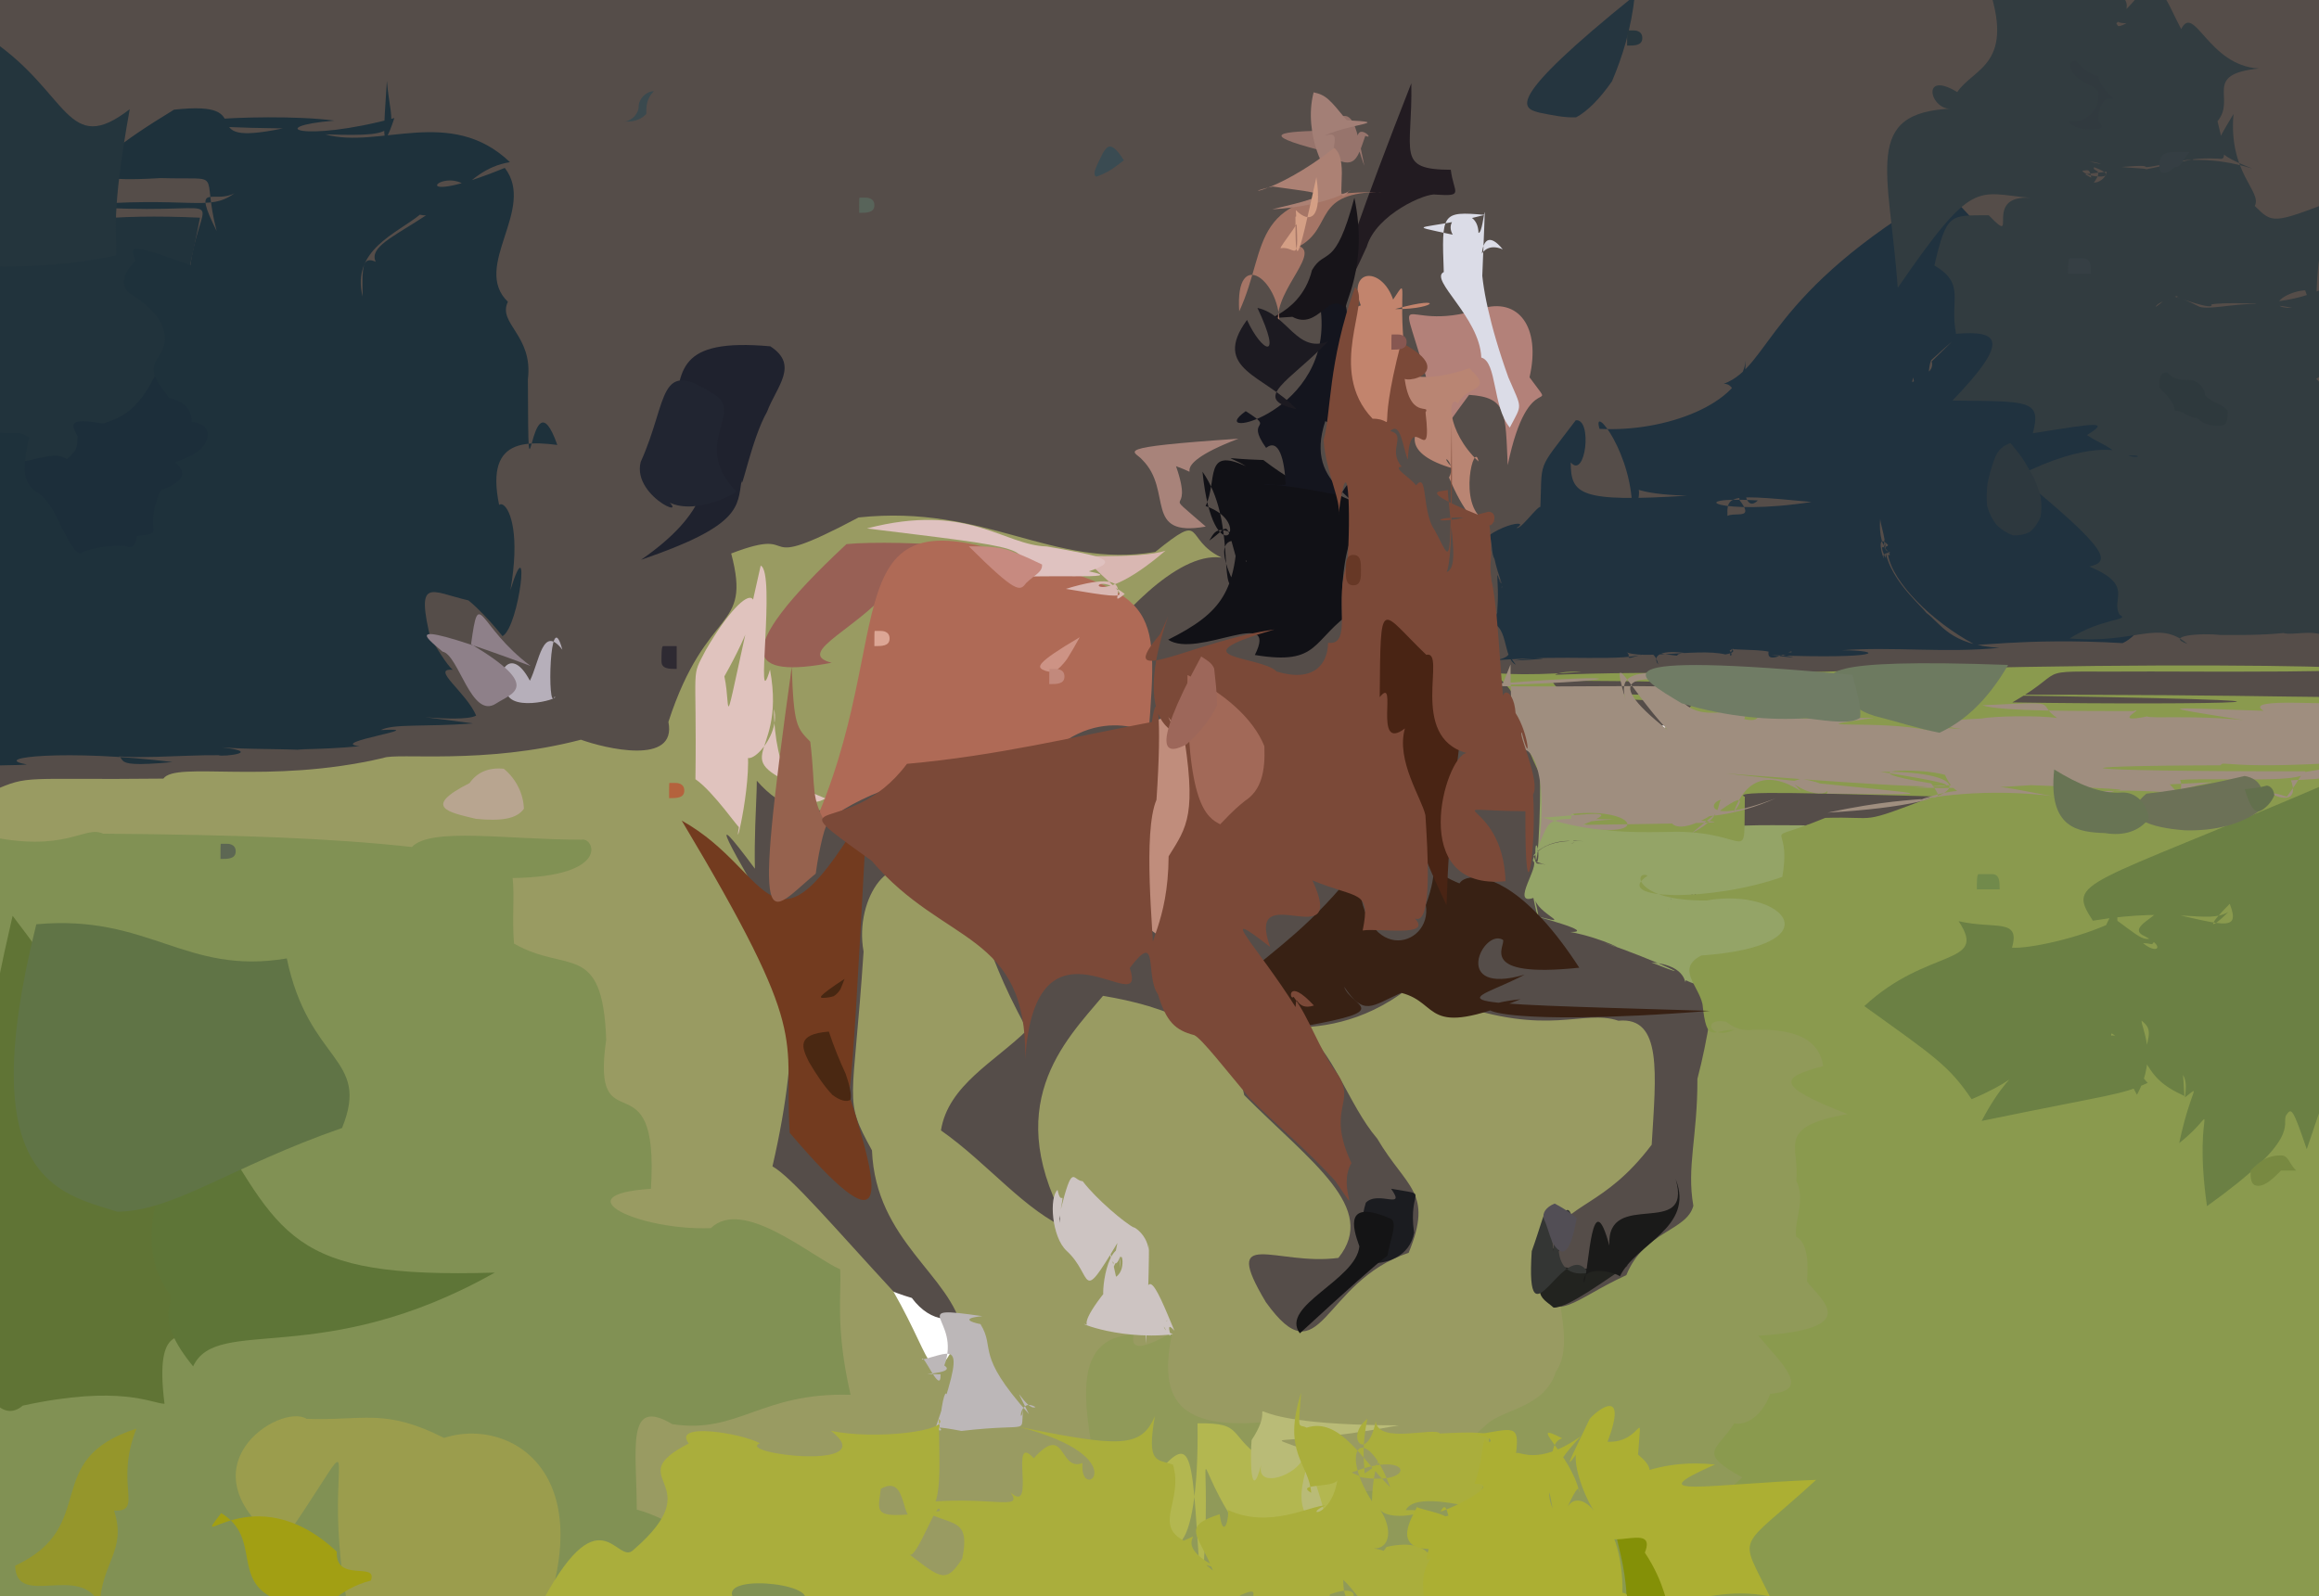 <?xml version="1.0" ?>
<svg xmlns="http://www.w3.org/2000/svg" version="1.1" width="305" height="210">
  <defs/>
  <g>
    <path d="M -4.58 -5.244 C -2.792 -5.087 -0.718 -4.95 1.955 -4.815 C 5.48 -4.699 10.035 -4.666 15.796 -4.611 C 22.899 -4.593 31.289 -4.587 40.882 -4.655 C 51.538 -4.733 63.048 -4.884 75.173 -5.089 C 87.586 -5.315 100.268 -5.509 112.875 -5.699 C 125.357 -5.834 137.659 -5.816 149.764 -5.567 C 161.707 -5.184 173.707 -4.936 185.83 -4.996 C 198.365 -5.162 211.355 -5.227 225.026 -4.994 C 239.079 -4.474 253.359 -4.256 267.527 -4.894 C 280.919 -6.908 292.826 -8.449 302.395 -7.918 C 308.755 -3.649 311.526 4.925 311.514 17.233 C 310.284 31.943 309.921 47.682 311.008 63.169 C 311.995 77.042 310.845 88.047 305.926 95.387 C 297.114 99.179 285.415 100.179 271.933 99.203 C 257.709 96.797 243.555 93.674 230.376 94.526 C 219.801 94.355 212.134 96.42 208.022 100.168 C 208 105.243 210.692 110.819 214.141 115.581 C 216.694 119.2 218.725 123.588 216.58 120.003 C 220.368 115.474 224.155 112.214 226.284 105.326 C 231.278 103.024 238.495 100.226 246.051 98.64 C 254.108 99.533 262.197 106.315 271.057 107.414 C 282.051 109.717 289.903 117.108 296.615 126.112 C 301.559 135.977 305.341 146.04 307.244 156.191 C 307.45 166.067 305.98 175.296 303.027 183.597 C 298.806 190.722 293.592 196.304 287.765 200.332 C 281.511 202.766 275.115 203.789 268.928 203.785 C 263.257 203.171 258.005 202.207 253.307 201.523 C 249.182 201.208 245.604 201.433 242.465 202.061 C 239.739 203.037 237.476 204.155 235.771 205.184 C 234.455 205.726 233.446 205.46 232.919 204.097 C 232.649 201.473 232.487 197.225 232.388 191.565 C 232.275 184.808 232.309 177.394 232.434 169.939 C 232.86 163.121 233.453 157.725 233.981 154.322 C 234.188 153.173 233.715 154.088 231.913 156.804 C 228.013 160.916 221.382 166.037 211.186 173.275 C 202.929 176.287 197.384 169.884 193.806 158.621 C 191.929 149.401 191.278 142.39 191.339 140.8 C 191.403 144.115 190.546 150.555 188.382 159.906 C 184.635 169.241 178.028 172.678 169.456 176.694 C 163.36 176.61 159.301 169.094 155.579 163.597 C 151.743 162.685 147.839 158.506 143.458 161.344 C 135.608 161.439 123.49 158.117 125.1 152.893 C 121.22 145.926 118.785 143.836 117.364 145.354 C 117.732 149.492 119.649 158.616 123.294 164.309 C 133.135 169.997 125.082 177.672 119.926 170.752 C 109.334 167.662 100.094 158.338 93.868 146.518 C 90.889 134.486 89.203 122.095 91.264 111.408 C 96.246 101.925 100.648 95.962 107.352 92.946 C 110.676 91.317 116.359 90.692 122.43 89.909 C 128.629 88.662 134.891 86.458 141.069 83.275 C 146.527 78.876 151.475 75.17 155.461 72.857 C 159.758 73.372 156.345 73.082 152.269 75.367 C 145.818 73.648 137.261 73.45 127.017 75.082 C 116.476 77.665 107.624 84.678 98.166 91.901 C 89.052 98.831 78.867 103.449 66.114 105.713 C 52.351 107.609 38.611 108.764 25.038 109.316 C 12.378 109.289 1.413 107.713 -7.025 103.472 C -12.433 95.947 -15.296 85.598 -16.073 72.983 C -15.234 58.649 -13.334 43.022 -10.614 26.701 C -7.487 9.991 -4.2 -6.832 -4.58 -5.244" stroke-width="0.0" fill="rgb(85, 77, 73)" opacity="1" stroke="rgb(164, 195, 90)" stroke-opacity="0.591" stroke-linecap="round" stroke-linejoin="round"/>
    <path d="M 10.629 108.658 C 10.086 105.382 11.116 104.98 12.273 104.759 C 13.522 104.558 14.916 104.377 16.444 104.221 C 18.138 104.117 20.027 104.073 22.185 104.104 C 24.665 104.209 27.526 104.36 30.714 104.55 C 34.335 104.766 38.443 104.943 42.762 105.04 C 47.262 104.989 51.914 105.006 56.545 105.176 C 60.918 105.979 64.898 106.693 68.491 107.606 C 72.868 108.116 77.145 107.147 81.656 108.892 C 83.378 118.066 82.696 116.983 72.579 117.077 C 70.287 117.93 69.426 118.67 69.04 119.41 C 69.439 120.279 70.482 121.453 71.984 123.092 C 74.225 124.949 76.623 126.145 78.751 125.911 C 81.627 130.424 83.925 132.359 85.626 134.315 C 86.175 136.173 86.169 138.533 85.697 141.173 C 85.058 143.646 85.605 147.411 86.387 150.021 C 87.863 150.927 89.739 152.869 91.762 154.493 C 93.946 156.125 96.324 157.724 98.796 159.124 C 101.335 160.38 103.97 161.598 104.269 158.564 C 106.07 161.678 110.293 164.78 112.513 166.598 C 112.898 169.663 113.5 172.116 113.605 174.84 C 113.301 177.799 112.65 180.751 112.354 183.704 C 109.659 185.784 107.852 187.707 106.042 189.371 C 103.879 191.523 101.068 193.214 97.806 193.045 C 94.56 194.015 91.65 195.128 89.085 195.998 C 86.948 196.29 85.337 195.857 84.318 194.88 C 83.974 193.672 84.211 192.45 85.013 191.428 C 86.187 190.855 87.754 190.902 89.43 191.394 C 91.24 191.715 93.012 192.469 94.653 193.231 C 96.099 193.798 97.376 194.318 98.376 194.929 C 99.477 195.318 100.635 195.81 101.905 196.374 C 103.465 196.987 105.339 197.551 107.419 197.959 C 109.687 198.213 112.02 198.297 114.303 198.505 C 116.536 199.041 118.787 199.922 121.498 199.633 C 123.213 199.389 126.277 199.547 129.161 200.116 C 132.125 201.577 135.195 203.199 137.956 205.55 C 139.976 207.71 141.15 210.166 140.876 212.026 C 139.21 213.715 136.295 214.766 132.321 215.192 C 127.356 215.28 121.768 215.14 115.677 214.907 C 109.484 214.765 103.424 214.724 97.536 214.77 C 92.068 215.009 87.123 215.382 82.795 215.866 C 79.135 216.224 76.12 216.225 73.659 215.756 C 71.631 214.876 69.957 213.692 68.678 212.584 C 67.687 211.684 66.925 210.967 66.537 210.456 C 66.394 210.163 66.43 210.099 66.296 210.467 C 65.915 211.179 64.943 212.166 63.287 213.244 C 60.906 214.238 57.923 214.868 54.412 215.163 C 50.55 215.193 46.391 215.118 42.066 215.111 C 37.651 215.229 33.192 215.585 28.774 215.981 C 24.435 216.382 20.262 216.747 16.181 216.991 C 12.277 216.997 8.712 216.625 5.448 215.67 C 2.611 213.963 0.239 211.472 -1.696 208.359 C -3.205 204.646 -4.21 200.521 -4.825 196.048 C -5.168 191.317 -5.2 186.552 -5.06 181.827 C -4.879 177.229 -4.641 172.889 -4.512 168.714 C -4.516 164.809 -4.51 160.976 -4.484 157.303 C -4.359 153.504 -4.24 149.597 -4.031 145.457 C -3.909 141.148 -3.744 136.629 -3.657 132.035 C -3.604 127.273 -3.615 122.552 -3.717 117.98 C -3.852 113.532 -4.09 109.219 -4.38 105.123 C -6.067 101.566 -11.116 101.237 10.629 108.658" stroke-width="0.0" fill="rgb(129, 145, 84)" opacity="1" stroke="rgb(129, 54, 165)" stroke-opacity="0.574" stroke-linecap="round" stroke-linejoin="round"/>
    <path d="M 225.835 127.603 C 227.378 130.356 229.007 131.202 230.252 131.998 C 231.588 133.194 232.949 133.733 234.104 134.65 C 235.178 135.312 236.439 135.107 241.084 130.509 C 239.464 133.29 239.787 134.232 239.734 137.038 C 240.076 137.672 240.869 138.23 241.19 138.662 C 241.559 139.336 241.712 140.324 241.752 141.407 C 241.701 142.686 241.796 143.989 243.296 146.884 C 241.48 148.03 240.604 149.325 240.238 150.842 C 239.958 152.206 239.7 153.331 239.559 153.954 C 239.473 154.103 239.359 153.822 239.319 153.162 C 239.217 152.176 239.093 151.063 238.882 149.92 C 238.771 148.971 238.58 148.326 238.597 148.125 C 238.767 148.403 239.103 149.16 239.649 150.381 C 240.354 151.956 241.113 153.844 241.82 156.013 C 242.47 158.342 242.968 160.9 243.208 163.628 C 243.141 166.429 242.886 169.279 242.39 172.276 C 241.738 175.296 240.965 178.323 240.108 181.408 C 239.138 184.393 237.992 187.3 236.643 189.869 C 235.063 192.208 233.316 194.344 231.542 196.147 C 229.353 197.565 227.106 198.343 224.642 200.146 C 222.913 199.412 221.619 198.333 221.189 197.406 C 220.846 197.688 221.787 198.276 224.057 200.262 C 225.123 197.548 225.926 198.576 225.621 200.197 C 224.253 202.551 222.047 205.171 218.662 207.619 C 216.632 210.65 213.898 212.999 211.353 214.748 C 209.287 215.928 207.502 216.538 205.828 216.627 C 204.115 216.312 202.262 215.779 200.066 215.31 C 197.501 214.983 194.629 214.955 191.36 215.163 C 187.849 215.455 184.038 215.764 179.903 215.979 C 175.391 216.075 170.587 216.086 165.641 216.144 C 160.649 216.27 155.565 216.418 150.487 216.377 C 145.606 215.804 141.339 214.494 136.251 212.36 C 133.631 210.337 133.533 206.464 134.724 201.78 C 136.787 198.082 139.551 195.193 142.665 194.163 C 145.595 195.428 147.56 193.879 147.128 193.377 C 147.592 192.917 146.98 194.08 144.216 194.799 C 140.067 194.05 139.827 191.002 139.742 186.801 C 136.279 177.714 135.716 173.153 137.744 169.982 C 147.164 173.921 151.138 172.312 153.329 175.002 C 157.063 172.869 159.96 174.555 162.247 176.393 C 163.958 178.596 165.103 181.061 165.665 183.558 C 165.658 185.851 166.111 187.717 166.03 189.289 C 165.973 190.602 166.003 191.687 165.884 192.176 C 166.151 192.87 166.496 193.487 167.124 193.731 C 168.717 194.023 170.554 191.899 170.445 193.468 C 171.174 195.098 171.9 194.604 170.037 192.911 C 171.292 191.695 172.569 190.764 173.447 189.458 C 174.516 188.043 175.774 187.045 177.835 186.588 C 180.298 186.096 182.56 187.084 184.976 187.699 C 186.387 189.185 187.318 190.51 187.934 191.657 C 188.281 192.604 188.209 193.286 187.959 193.562 C 187.66 193.484 187.377 192.932 187.263 191.98 C 187.396 190.582 187.838 188.75 188.603 186.61 C 189.219 184.173 190.209 181.684 191.261 179.336 C 192.358 176.979 193.55 174.29 194.871 171.502 C 196.709 169.159 198.928 167.657 200.94 170.082 C 205.425 173.959 206.659 171.083 213.902 167.749 C 216.258 161.92 221.82 161.988 222.716 158.631 C 221.808 153.491 223.272 149.574 223.247 141.923 C 224.661 136.587 225.305 131.349 225.835 127.603" stroke-width="0.0" fill="rgb(144, 154, 89)" opacity="1.0" stroke="rgb(116, 75, 184)" stroke-opacity="0.847" stroke-linecap="round" stroke-linejoin="round"/>
    <path d="M 112.917 68.076 C 129.699 66.29 138.385 74.86 151.939 72.614 C 158.732 67.126 155.534 70.902 160.667 73.356 C 154.606 72.507 146.591 82.02 144.226 85.328 C 143.642 91.347 139.193 94.275 132.837 95.495 C 126.531 95.329 120.216 98.739 115.748 102.699 C 112.726 105.382 105.491 110.416 98.903 101.936 C 100.196 98.784 99.11 106.359 99.285 114.279 C 92.417 105.024 95.752 111.069 103.402 123.861 C 103.486 129.006 105.667 135.841 101.595 153.44 C 104.091 154.824 109.911 161.684 117.491 169.885 C 123.256 179.96 122.151 183.663 126.578 175.11 C 125.15 167.777 115.156 163.296 114.686 151.342 C 110.86 144.353 112.214 145.842 113.581 125.181 C 112.255 118.036 117.73 110.726 121.123 116.479 C 132.554 123.927 127.635 121.91 135.117 135.481 C 130.88 139.672 124.7 142.746 123.757 148.711 C 130.019 153.113 134.766 159.316 140.73 161.815 C 131.279 145.491 140.1 136.93 145.073 131.007 C 152.949 132.339 161.895 135.169 163.646 144.076 C 172.447 152.915 181.318 158.908 176.027 165.483 C 167.819 166.579 160.447 161.19 166.489 171.302 C 173.811 181.502 173.754 168.648 185.268 164.814 C 188.555 156.802 184.998 156.341 181.141 149.8 C 177.262 145.255 175.332 137.965 170.879 135.166 C 175.103 135.046 181.412 133.918 187.479 128.047 C 186.094 128.237 189.773 132.504 190.86 131.882 C 203.878 136.492 208.098 132.7 212.862 134.282 C 218.693 133.717 217.787 141.316 217.235 150.593 C 210.96 158.905 206.212 158.051 203.718 163.289 C 205.057 171.655 206.899 177.257 204.628 180.464 C 203.141 185.268 197.525 185.37 195.434 187.473 C 191.357 191.185 189.553 192.48 190.824 197.2 C 185.505 195.569 180.512 196.238 176.926 196.237 C 172.016 192.096 167.009 190.101 165.917 187.112 C 154.104 188.067 152.586 183.244 154.134 175.42 C 154.368 174.964 148.22 179.216 149.12 175.56 C 138.3 176.067 144.84 191.273 144.407 198.028 C 137.014 198.307 132.511 201.844 133.118 209.003 C 120.714 209.504 113.52 212.045 115.533 200.31 C 109.441 202.814 103.378 196.378 99.022 202.579 C 92.932 204.263 88.604 199.822 83.749 198.598 C 83.741 190.626 82.265 183.685 88.428 187.357 C 97.125 188.675 100.061 183.147 111.871 183.495 C 109.827 174.613 110.694 170.221 110.501 166.993 C 106.656 165.266 97.713 157.495 93.492 161.566 C 84.188 161.924 73.769 157.163 85.612 156.396 C 86.748 138.268 77.647 151.199 79.73 136.762 C 79.25 123.699 74.572 128.141 67.604 124.132 C 67.329 120.806 67.695 117.862 67.423 115.512 C 80.494 115.325 78.112 110.069 76.474 110.465 C 66.643 110.468 56.667 108.79 54.175 111.428 C 43.688 110.279 31.802 109.826 13.568 109.674 C 11.035 108.514 8.757 112.332 -2.061 109.898 C -4.797 106.251 -4.522 103.522 -1.001 104.059 C 3.988 101.875 2.768 102.637 21.487 102.431 C 23.154 100.094 35.243 103.269 50.418 99.712 C 52.238 98.982 63.649 100.649 76.411 97.313 C 79.503 98.436 89.08 100.778 87.91 94.968 C 92.952 79.488 98.927 83.228 96.168 72.813 C 106.222 68.961 98.156 75.907 112.917 68.076" stroke-width="0.0" fill="rgb(153, 155, 98)" opacity="1" stroke="rgb(221, 103, 167)" stroke-opacity="0.827" stroke-linecap="round" stroke-linejoin="round"/>
    <path d="M 210.015 99.815 C 211.287 100.086 212.581 100.337 213.844 100.584 C 215.072 100.834 216.19 101.197 217.257 101.618 C 218.131 102.142 218.86 102.643 219.463 103.118 C 219.879 103.616 220.101 104.124 220.164 104.601 C 220.117 105.072 219.894 105.607 219.984 106.278 C 219.215 106.596 218.777 107.057 218.773 107.905 C 219.271 108.473 218.559 108.501 216.806 108.502 C 216.367 108.409 215.993 108.211 215.802 108.003 C 215.349 108.556 214.871 108.61 214.633 108.156 C 214.662 107.256 214.799 106.651 214.955 106.117 C 214.791 105.663 214.687 105.316 215.004 105.173 C 215.696 105.238 216.298 105.205 216.793 105.085 C 217.381 105.188 218.249 104.959 219.017 104.666 C 219.321 104.694 220.263 104.233 221.903 104.694 C 223.057 105.351 223.26 105.39 226.655 102.099 C 226.79 104.207 225.79 109.828 228.543 109.075 C 225.285 108.362 235.612 108.602 237.994 108.581 C 236.249 108.252 235.444 112.378 239.174 112.085 C 236.756 111.585 234.607 114.034 238.93 120.414 C 231.779 117.261 230.272 117.877 229.392 117.661 C 228.643 118.568 227.271 117.611 232.129 118.01 C 223.55 116.875 224.245 118.975 222.656 118.015 C 221.952 117.442 223.936 119.058 222.78 117.23 C 223.663 117.447 221.916 118.909 220.829 118.044 C 222.123 117.66 220.705 119.078 222.658 117.653 C 220.947 118.276 220.195 118.063 219.945 117.663 C 221.206 118.984 219.527 116.413 219.311 120.211 C 219.421 118.577 219.859 117.15 219.755 118.357 C 220.186 117.017 221.069 118.631 220.242 117.823 C 222.54 119.046 225.334 117.173 238.197 117.508 C 233.342 126.491 227.024 129.399 223.464 129.405 C 226 127.469 225.487 130.868 221.731 128.955 C 221.474 129.998 222.251 126.994 217.184 126.611 C 224.207 129.42 217.999 126.426 210.94 123.978 C 215.067 125.652 210.765 123.36 206.521 122.609 C 210.112 122.639 201.927 120.564 200.855 120.17 C 207.736 122.075 202.687 120.511 201.93 118.482 C 202.699 121.875 202.248 121.099 201.675 118.129 C 198.607 119.166 202.664 113.745 201.607 113.239 C 201.642 112.351 203.15 110.271 208.343 110.674 C 206.035 110.485 207.309 110.645 206.983 110.745 C 206.881 110.553 207.211 110.879 207.147 110.659 C 207.1 111.067 207.558 110.687 206.577 110.959 C 208.793 110.726 204 109.83 201.71 112.51 C 202.156 114.145 201.971 113.361 203.197 113.753 C 203.868 113.957 201.01 113.025 202.16 113.456 C 202.722 112.151 201.695 109.284 201.994 113.176 C 202.503 113.069 202.887 97.965 202.183 98.033 C 203.701 98.47 204.751 95.792 210.015 99.815" stroke-width="0.0" fill="rgb(148, 164, 103)" opacity="1" stroke="rgb(154, 205, 229)" stroke-opacity="0.288" stroke-linecap="round" stroke-linejoin="round"/>
    <path d="M 208.016 88.393 C 199.265 87.925 206.354 93.225 218.725 95.894 C 227.743 90.247 223.05 84.87 220.666 90.429 C 218.282 94.057 214.306 90.348 205.481 92.887 C 210.17 89.38 216.221 93.094 220.803 90.122 C 222.281 89.54 215.37 89.648 193.863 89.461 C 208.703 87.983 232.018 88.719 224.405 88.614 C 230.347 88.349 243.532 88.702 247.307 87.729 C 263.808 87.327 263.8 89.413 235.971 88.66 C 292.456 86.183 343.413 88.639 282.887 88.339 C 265.703 88.475 273.147 87.523 264.672 92.407 C 290.761 92.807 318.207 92.23 258.405 91.41 C 301.76 91.259 311.352 92.201 308.658 91.298 C 308.605 91.016 310.177 91.773 310.751 93.31 C 310.601 95.828 310.211 99.277 309.872 103.468 C 309.763 108.205 309.789 113.372 309.846 118.621 C 309.872 123.859 309.868 129.107 309.858 134.18 C 309.857 138.831 309.858 143.104 309.858 147.147 C 309.858 151.159 309.858 155.157 309.858 159.154 C 309.857 163.188 309.857 167.391 309.863 171.863 C 309.867 176.58 309.846 181.433 309.812 186.436 C 309.828 191.434 309.951 196.256 310.179 200.827 C 310.335 205.014 309.988 208.6 308.782 211.439 C 306.625 213.583 303.608 214.854 299.896 215.402 C 295.693 215.456 291.157 215.194 286.372 214.899 C 281.497 214.766 276.509 214.77 271.519 214.828 C 266.639 214.868 261.859 214.874 257.022 214.867 C 252.223 214.859 247.511 214.832 242.809 214.811 C 238.202 214.853 233.796 214.94 229.606 215.075 C 225.668 215.194 222.153 215.067 219.123 214.517 C 216.733 213.443 215.042 211.933 211.046 211.144 C 212.637 207.42 213.182 204.887 209.083 200.881 C 215.908 201.129 218.862 200.305 219.635 202.19 C 223.912 199.083 225.497 196.779 223.381 197.701 C 222.923 199.359 226.93 196.529 229.149 194.36 C 223.126 191.03 225.771 190.894 228.096 187.243 C 228.992 187.507 231.5 186.977 232.823 183.362 C 238.353 182.94 234.332 179.411 231.264 175.73 C 245.235 174.815 239.492 171.11 237.658 168.575 C 237.859 166.215 237.767 163.507 236.239 162.686 C 235.93 160.658 237.537 157.812 236.246 155.346 C 236.746 150.729 233.444 148.273 242.985 146.561 C 233.154 142.737 234.277 141.722 239.782 140.251 C 239.161 135.844 234.374 135.377 230.61 135.468 C 228.387 135.761 227.372 134.569 226.947 134.396 C 223.684 133.87 225.011 136.973 228.116 135.462 C 225.255 135.439 224.483 137.514 223.917 132.098 C 223.361 129.591 220.428 127.423 223.755 125.704 C 241.718 124.386 234.417 116.654 224.452 118.464 C 214.875 118.561 214.878 114.39 216.697 115.193 C 211.757 118.473 225.121 118.667 234.41 115.359 C 235.825 107.364 230.79 111.398 240.061 107.597 C 247.318 107.363 244.149 108.645 254.26 104.771 C 239.539 104.405 227.415 103.939 229.486 104.815 C 229.298 114.24 230.5 109.511 220.571 109.42 C 209.983 109.684 207.414 109.05 206.438 105.946 C 205.104 104.59 207.845 104.349 210.774 104.88 C 213.164 106.665 213.405 108.065 211.273 108.134 C 208.037 107.862 208.212 105.31 203.114 102.793 C 201.015 99.548 199.596 94.313 199.05 91.433 C 196.033 86.188 190.455 89.67 208.016 88.393" stroke-width="0.0" fill="rgb(138, 154, 78)" opacity="1" stroke="rgb(32, 222, 140)" stroke-opacity="0.641" stroke-linecap="round" stroke-linejoin="round"/>
    <path d="M 207.71 127.307 C 194.044 128.737 198.159 124.285 197.664 123.633 C 195.039 122.085 190.746 131.082 200.527 128.219 C 193.189 132.12 185.736 131.837 224.885 132.985 C 197.38 135.179 189.919 132.583 199.989 131.45 C 187.04 136.731 189.55 131.953 184.29 130.614 C 180.321 132.374 179.427 133.745 176.775 129.798 C 177.729 132.504 183.583 132.857 171.549 134.995 C 167.593 132.579 168.397 130.852 166.357 135.506 C 156.963 128.103 166.876 129.272 178.624 113.955 C 178.629 127.425 188.455 124.733 187.529 119.051 C 191.079 109.297 183.13 114.622 196.156 117.456 C 186.483 119.568 194.396 106.746 207.71 127.307" stroke-width="0.0" fill="rgb(56, 33, 20)" opacity="1" stroke="rgb(79, 221, 1)" stroke-opacity="0.96" stroke-linecap="round" stroke-linejoin="round"/>
    <path d="M 111.328 71.579 C 114.495 71.258 122.184 71.38 125.959 71.959 C 123.409 74.203 119.925 76.168 117.855 76.493 C 113.535 82.505 104.218 85.853 109.374 87.187 C 98.767 89.223 95.313 86.517 111.328 71.579" stroke-width="0.0" fill="rgb(152, 96, 85)" opacity="0.999" stroke="rgb(15, 30, 167)" stroke-opacity="0.316" stroke-linecap="round" stroke-linejoin="round"/>
    <path d="M 131.13 72.429 C 152.342 78.43 152.439 78.774 151.039 96.84 C 152.927 96.999 143.503 91.363 135.977 101.531 C 132.015 99.568 107.528 102.436 104.018 114.59 C 119.286 87.4 108.097 65.456 131.13 72.429" stroke-width="0.0" fill="rgb(175, 106, 86)" opacity="0.998" stroke="rgb(33, 176, 198)" stroke-opacity="0.86" stroke-linecap="round" stroke-linejoin="round"/>
    <path d="M 35.326 47.34 C 30.714 60.587 27.589 69.455 24.427 76.067 C 16.022 73.613 10.861 74.176 6.696 72.122 C 2.189 69.574 1.719 66.322 0.848 59.388 C 2.793 49.397 0.775 42.648 35.326 47.34" stroke-width="0.0" fill="rgb(28, 46, 58)" opacity="0.999" stroke="rgb(61, 15, 176)" stroke-opacity="0.119" stroke-linecap="round" stroke-linejoin="round"/>
    <path d="M 157.5 187.249 C 163.935 187.133 161.161 188.858 166.815 192.416 C 170.191 190.751 177.557 191.042 176.954 200.789 C 166.588 203.062 166.158 201.509 163.912 202.468 C 155.543 191.249 160.022 186.671 158.003 210.068 C 156.671 191.021 157.245 187.708 151.689 194.458 C 153.251 207.923 157.789 205.572 157.5 187.249" stroke-width="0.0" fill="rgb(179, 183, 80)" opacity="0.999" stroke="rgb(253, 115, 253)" stroke-opacity="0.134" stroke-linecap="round" stroke-linejoin="round"/>
    <path d="M 40.326 186.657 C 47.882 186.919 50.567 185.208 58.401 189.166 C 69.492 185.547 87.57 198.789 56.086 238.329 C 33.531 198.26 54.045 178.553 36.972 203.135 C 23.311 193.016 36.918 184.486 40.326 186.657" stroke-width="0.0" fill="rgb(155, 157, 77)" opacity="0.999" stroke="rgb(178, 206, 69)" stroke-opacity="0.351" stroke-linecap="round" stroke-linejoin="round"/>
    <path d="M 183.952 187.513 C 166.548 190.801 165.461 188.009 173.054 191.358 C 170.688 190.604 173.544 194.803 174.693 201.464 C 167.653 199.013 173.81 191.102 171.183 192.239 C 169.819 194.393 165.047 195.786 165.911 192.565 C 164.435 198.228 164.424 191.392 164.614 189.454 C 169.329 182.312 158.277 187.452 183.952 187.513" stroke-width="0.0" fill="rgb(185, 187, 119)" opacity="0.999" stroke="rgb(184, 50, 166)" stroke-opacity="0.875" stroke-linecap="round" stroke-linejoin="round"/>
    <path d="M 194.768 40.628 C 199.71 39.039 202.694 43.029 201.167 49.637 C 205.126 55.097 201.093 47.709 198.298 61.19 C 197.981 54.273 198.247 52.27 193.214 51.947 C 184.671 63.448 189.493 59.405 188.211 51.979 C 183.762 35.151 183.396 44.312 194.768 40.628" stroke-width="0.0" fill="rgb(179, 129, 121)" opacity="0.999" stroke="rgb(225, 172, 52)" stroke-opacity="0.085" stroke-linecap="round" stroke-linejoin="round"/>
    <path d="M 26.304 28.637 C 21.529 53.465 17.204 54.46 13.571 55.718 C 8.953 54.94 9.318 55.748 10.212 57.409 C 10.076 58.511 10.438 59.018 8.801 60.411 C 7.689 59.713 6.991 59.802 3.741 60.588 C 0.268 61.013 2.737 59.576 0.351 61.213 C -1.278 59.443 -3.152 59.179 -4.124 56.339 C -2.723 47.919 -19.604 26.55 26.304 28.637" stroke-width="0.0" fill="rgb(33, 51, 60)" opacity="1" stroke="rgb(210, 222, 252)" stroke-opacity="0.126" stroke-linecap="round" stroke-linejoin="round"/>
    <path d="M 156.735 95.096 C 157.001 121.421 155.001 125.669 155.733 104.009 C 157.817 113.768 153.504 116.435 153.224 123.452 C 149.33 121.795 149.256 118.515 150.898 119.663 C 150.281 114.227 149.102 108.327 150.817 106.197 C 150.213 110.719 151.607 109.866 150.158 110.804 C 150.728 107.191 152.283 100.93 150.733 95.482 C 151.683 95.021 156.589 92.131 156.735 95.096" stroke-width="0.0" fill="rgb(192, 141, 124)" opacity="0.998" stroke="rgb(210, 32, 123)" stroke-opacity="0.489" stroke-linecap="round" stroke-linejoin="round"/>
    <path d="M 194.456 30.641 C 195.32 30.693 195.563 20.62 194.853 38.804 C 193.521 34.334 194.89 31.63 197.646 32.806 C 194.163 28.469 193.422 35.802 198.382 49.644 C 200.218 53.93 200.241 53.04 198.573 56.249 C 196.268 53.46 196.906 47.594 194.823 47.039 C 194.626 41.742 187.906 36.768 189.888 35.788 C 189.606 27.994 189.597 27.776 195.282 28.266 C 187.188 30.377 184.184 29.383 191.065 30.876 C 189.619 28.309 194.345 26.897 194.456 30.641" stroke-width="0.0" fill="rgb(219, 220, 231)" opacity="1" stroke="rgb(32, 185, 147)" stroke-opacity="0.607" stroke-linecap="round" stroke-linejoin="round"/>
    <path d="M 22.885 14.429 C 34.824 13.118 24.663 19.484 37.189 16.895 C 11.547 16.553 34.419 14.571 43.974 15.868 C 34.634 16.636 39.651 18.805 51.866 15.531 C 50.04 21.016 50.499 16.889 50.884 10.652 C 51.398 17.072 53.788 18.054 42.787 17.672 C 49.875 19.673 59.262 13.871 67.069 21.333 C 60.675 22.344 58.853 29.176 55.228 28.243 C 52.179 30.726 46.161 32.9 47.692 39.014 C 47.593 33.049 47.601 32.559 54.617 38.156 C 43.058 32.405 52.553 32.304 61.207 24.368 C 57.737 21.99 53.018 27.548 66.391 22.089 C 70.571 27.505 61.981 35.055 66.798 39.702 C 65.403 42.558 70.15 44.119 69.428 49.892 C 69.503 70.783 69.588 47.969 73.3 58.537 C 67.049 57.707 62.582 58.847 67.155 71.585 C 62.132 64.214 69.657 63.235 67.129 77.628 C 69.827 68.856 68.335 82.405 66.097 83.686 C 67.139 85.056 64.296 81.177 61.618 78.988 C 56.609 77.833 54.616 75.745 56.7 84.328 C 49.56 78.027 54.149 79.984 54.743 81.531 C 53.833 78.597 58.006 86.885 59.548 88.117 C 56.57 87.864 61.295 91.037 62.628 94.138 C 60.614 95.272 49.068 93.394 62.209 95.172 C 55.81 95.655 51.794 95.174 50.076 96.043 C 57.243 95.663 42.778 97.683 47.306 98.166 C 41.812 98.709 37.043 98.48 40.204 98.673 C 35.607 98.46 31.216 98.623 27.861 98.174 C 35.672 98.909 29.085 99.619 28.756 99.35 C 23.853 99.293 16.895 100.031 13.534 99.204 C 18.497 99.165 12.503 101.227 22.693 100.252 C 8.92 98.533 -1.668 99.661 3.532 100.562 C 3.058 100.679 -2.409 100.779 -4.17 100.573 C -0.999 99.78 -1.337 97.706 -1.193 95.497 C -0.932 93.83 -0.475 91.624 -0.41 88.808 C -0.513 86.375 -0.409 84.505 -0.163 82.646 C -0.029 80.377 -0.155 77.882 -0.138 75.227 C -0.26 72.744 -0.413 70.648 -0.469 68.438 C -0.36 66.46 -0.304 64.812 -0.514 63.251 C -1.101 61.679 -2.684 59.514 -4.022 56.481 C 1.499 57.508 2.262 56.362 3.822 57.552 C 2.765 62.416 3.298 63.377 4.513 64.535 C 6.25 65.462 7.046 67.209 8.062 69.234 C 9.086 71.358 10.182 73.377 10.891 72.597 C 13.912 71.593 15.283 71.898 16.435 71.784 C 17.294 72.272 17.888 71.772 17.974 70.517 C 19.815 70.309 20.384 70.312 20.156 69.308 C 20.039 67.982 20.229 66.493 21.145 64.495 C 24.133 63.376 24.713 62.284 23.03 60.804 C 26.633 59.594 27.213 58.333 27.31 57.267 C 27.437 56.672 26.875 55.582 25.208 55.522 C 25.277 53.876 24.188 52.803 22.212 52.323 C 20.927 50.395 19.259 49.002 20.858 46.939 C 23.016 43.723 20.663 40.907 17.378 38.778 C 15.835 38.053 15.933 36.104 17.815 34.309 C 17.293 32.535 16.229 31.654 25.033 34.884 C 26.736 23.804 31.38 28.814 9.671 27.069 C 24.966 25.695 27.405 27.966 30.841 25.42 C 28.105 26.895 25.189 23.724 28.494 30.396 C 26.38 22.193 29.767 23.686 21.156 23.429 C 12.234 23.933 7.764 23.641 22.885 14.429" stroke-width="0.0" fill="rgb(30, 49, 59)" opacity="0.999" stroke="rgb(83, 246, 2)" stroke-opacity="0.453" stroke-linecap="round" stroke-linejoin="round"/>
    <path d="M 255.723 24.959 C 268.433 37.451 263.786 38.402 253.993 47.379 C 252.855 49.93 254.964 62.975 251.593 49.652 C 250.389 57.184 254.324 51.307 254.379 55.79 C 244.846 49.939 255.045 50.593 254.058 47.552 C 259.656 42.164 264.665 36.197 272.813 37.22 C 280.292 42.075 285.555 52.467 287.859 61.938 C 286.489 72.316 283.486 82.652 279.17 84.606 C 266.015 83.829 258.405 85.297 259.548 84.698 C 254.117 81.758 248.957 76.679 248.314 72.971 C 249.376 73.566 246.465 70.113 247.995 73.412 C 248.171 71.014 247.304 69.057 247.288 68.234 C 247.092 70.168 247.639 72.62 248.337 71.71 C 246.647 69.925 247.603 73.428 247.788 73.449 C 247.336 72.427 249.289 72.543 251.899 73.397 C 247.66 72.797 247.497 72.418 247.931 70.657 C 247.304 75.158 252.353 79.324 253.367 80.634 C 255.274 82.023 256.448 84.864 262.973 85.221 C 255.999 85.937 248.946 85.049 242.248 85.541 C 247.904 85.557 247.914 86.742 232.953 86.192 C 240.13 87.009 230.985 85.888 235.623 85.81 C 235.928 85.19 232.278 87.719 232.606 85.724 C 230.748 85.327 226.1 85.611 226.827 85.045 C 228.819 86.367 226.701 86.815 228.002 85.303 C 225.945 86.327 229.264 85.566 224.55 84.998 C 228.014 85.018 228.907 85.759 226.916 86.095 C 223.115 85.152 214.364 87.186 213.333 85.33 C 224.036 86.645 218.914 86.272 221.501 85.893 C 218.126 85.446 217.337 86.408 218.089 87.414 C 217.453 84.428 214.68 86.525 212.473 85.446 C 216.271 85.808 211.874 87.484 216.714 85.834 C 214.112 87.241 204.05 85.984 199.082 86.91 C 207.08 86.496 200.745 86.517 195.918 86.923 C 199.787 86.665 197.452 84.968 199.361 87.441 C 197.569 86.618 198.48 81.556 195.545 82.019 C 195.596 81.748 195.601 80.461 194.719 83.767 C 195.744 81.477 197.892 81.731 195.378 82.537 C 198.28 82.928 195.57 81.631 195.222 84.331 C 195.379 82.829 198.354 83.66 195.974 84.652 C 197.272 80.457 197.354 76.059 197.704 77.53 C 197.064 76.195 197.086 75.47 197.534 77.099 C 196.79 81.192 196.874 83.181 194.496 79.827 C 193.365 77.824 195.096 80.691 195.887 84.296 C 198.029 80.025 196.244 73.088 197.298 76.663 C 197.776 77.073 197.078 75.905 196.561 73.535 C 195.861 72.352 196.724 69.402 194.448 70.311 C 195.138 70.759 195.38 67.637 193.465 72.765 C 196.078 68.918 201.583 68.225 199.459 69.447 C 200.122 69.792 203.338 64.826 202.567 67.45 C 202.892 60.158 201.965 62.285 207.245 55.292 C 209.477 55.009 208.542 63.119 206.586 60.831 C 206.599 65.036 207.693 66.117 221.872 65.21 C 207.923 64.798 218.519 60.395 214.668 67.663 C 214.913 59.738 209.307 52.852 210.375 56.415 C 219.119 56.899 228.975 53.06 229.603 47.439 C 229.047 57.6 228.386 68.584 231.201 65.833 C 220.989 65.227 226.082 67.918 238.251 66.037 C 225.393 64.818 227.28 65.113 227.297 70.074 C 224.995 65.583 231.735 69.616 228.786 65.793 C 228.196 60.272 229.788 50.367 226.718 50.489 C 232.999 48.111 232.141 38.686 255.723 24.959" stroke-width="0.0" fill="rgb(32, 50, 63)" opacity="1" stroke="rgb(202, 7, 168)" stroke-opacity="0.576" stroke-linecap="round" stroke-linejoin="round"/>
    <path d="M 163.866 61.335 C 161.487 59.815 160.174 60.334 166.161 60.518 C 172.067 65.006 173.912 64.74 171.478 59.759 C 170.927 60.786 171.243 63.481 179.394 66.524 C 179.482 68.582 178.154 71.478 181.136 64.666 C 179.463 61.976 177.487 66.059 182.974 76.887 C 176.884 73.919 178.553 62.893 178.914 62.439 C 179.947 70.786 175.923 68.121 176.565 82.639 C 178.182 79.337 179.441 86.562 178.224 80.213 C 172.36 84.132 173.77 87.602 165.043 86.168 C 168.313 79.61 157.488 86.73 153.641 84.155 C 160.78 80.569 162.645 77.78 162.788 68.748 C 164.422 78.496 164.076 70.425 163.27 75.73 C 160.867 67.903 162.132 68.955 159.046 71.12 C 160.089 69.347 160.285 68.723 166.637 72.662 C 162.573 70.312 158.909 69.84 162.417 76.984 C 160.226 78.052 162.62 68.426 158.155 62.051 C 159.562 76.002 165.344 68.868 158.564 66.575 C 160.181 63.168 158.29 58.758 163.866 61.335" stroke-width="0.0" fill="rgb(17, 17, 22)" opacity="0.998" stroke="rgb(236, 95, 66)" stroke-opacity="0.926" stroke-linecap="round" stroke-linejoin="round"/>
    <path d="M 297.708 93.509 C 294.723 91.658 307.372 92.878 308.17 92.44 C 307.796 92.161 306.481 93.328 305.456 93.59 C 306.445 93.66 307.176 94.269 307.465 94.817 C 307.981 95.573 308.038 96.498 308.07 98.667 C 308.553 102.573 306.111 102.425 301.316 102.649 C 303.027 107.369 295.715 103.102 300.769 104.808 C 304.52 99.769 300.61 102.772 308.821 100.269 C 292.89 101.279 292.333 99.986 292.077 100.678 C 269.401 100.738 270.373 101.49 303.196 101.467 C 303.612 103.389 288.374 101.945 284.606 102.853 C 288.875 99.948 286.126 108.33 284.349 105.051 C 285.855 106.34 281.075 104.824 291.031 102.895 C 279.853 103.456 278.706 103.792 269.923 101.779 C 285.578 104.317 283.137 100.464 286.394 104.321 C 269.27 102.999 271.298 106.538 278.253 103.999 C 282.975 103.76 260.252 103.112 259.565 102.942 C 284.81 100.994 270.248 104.184 251.784 103.597 C 263.563 102.603 263.84 103.956 273.806 105.349 C 264.424 103.484 255.809 104.507 252.491 105.215 C 262.153 101.996 257.949 107.007 255.817 101.937 C 252.595 100.961 242.2 101.197 253.994 103.056 C 256.302 106.372 254.791 103.831 240.376 106.905 C 261.757 105.655 259.246 101.362 247.351 101.54 C 262.161 103.854 259.493 104.284 226.988 101.752 C 250.378 104.386 260.842 104.671 240.245 104.397 C 241.479 103.04 232.317 103.695 236.854 102.462 C 243.201 103.404 239.768 105.836 236.022 103.164 C 239.276 106.651 231.25 97.731 228.02 106.852 C 229.808 104.557 228.948 104.17 222.534 109.584 C 227.568 107.028 225.209 104.838 226.993 105.138 C 224.603 105.025 223.649 108.824 233.548 105.016 C 222.914 109.754 216.132 105.85 225.871 106.699 C 218.175 111.998 218.311 104.943 223.232 107.953 C 231.028 108.277 217.09 108.379 208.121 108.519 C 213.72 106.366 208.951 107.146 202.941 107.567 C 217.8 111.924 216.392 105.964 206.628 107.085 C 206.893 109.207 204.641 108.237 212.3 107.803 C 203.059 107.665 204.157 107.265 202.41 111.074 C 204.122 98.287 199.111 96.541 200.206 100.611 C 200.483 99.896 198.573 99.569 198.675 87.398 C 196.082 93.897 196.61 92.416 196.484 88.664 C 197.036 86.705 194.248 94.046 197.505 90.11 C 215.542 89.581 214.789 88.36 193.686 90.218 C 209.121 90.51 215.269 89.94 226.074 90.591 C 215.15 88.363 209.847 88.547 219.333 96.036 C 213.984 90.292 211.399 83.982 214.106 93.116 C 212.391 87.725 213.544 87.132 237.993 90.933 C 229.899 84.362 232.588 95.602 220.74 91.492 C 223.335 96.21 230.657 91.635 229.41 94.603 C 232.744 95.352 229.477 92.48 235.83 94.01 C 232.837 94.779 240.971 94.507 246.512 94.427 C 235.095 96.056 247.232 94.614 253.767 96.109 C 248.784 94.5 251.716 95.547 258.04 95.913 C 252.735 95.191 255.447 94.758 260.672 94.523 C 262.19 94.199 268.166 94.089 270.567 94.461 C 267.537 92.405 271.787 92.25 260.712 92.787 C 263.257 93.635 274.034 93.514 280.575 93.547 C 282.451 92.931 277.31 95.301 282.381 94.25 C 282.868 94.555 288.504 94.073 295.041 94.724 C 282.678 92.753 284.472 93.104 297.708 93.509" stroke-width="0.0" fill="rgb(159, 142, 127)" opacity="0.999" stroke="rgb(125, 73, 171)" stroke-opacity="0.313" stroke-linecap="round" stroke-linejoin="round"/>
    <path d="M 193.239 48.447 C 196.646 51.57 192.866 50.649 191.765 53.075 C 190.408 51.735 190.145 56.652 194.453 60.711 C 193.944 57.735 191.65 66.451 195.272 68.466 C 194.471 69.835 192.317 67.013 190.578 62.815 C 191.737 60.774 188.851 59.25 191.103 61.628 C 184.438 59.691 185.74 56.855 187.408 55.298 C 185.023 56.994 184.407 55.412 183.353 51.254 C 183.747 46.266 183.708 51.769 193.239 48.447" stroke-width="0.0" fill="rgb(185, 133, 115)" opacity="1" stroke="rgb(56, 118, 177)" stroke-opacity="0.904" stroke-linecap="round" stroke-linejoin="round"/>
    <path d="M 1.66 120.48 C 22.606 147.921 21.758 157.282 22.184 162.539 C 25.958 166.378 26.241 169.709 26.934 175.817 C 23.93 175.892 20.293 173.893 21.637 184.678 C 19.949 184.629 15.864 182.131 2.998 184.915 C -2.367 189.556 -10.242 171.51 1.66 120.48" stroke-width="0.0" fill="rgb(96, 116, 53)" opacity="0.998" stroke="rgb(96, 116, 114)" stroke-opacity="0.605" stroke-linecap="round" stroke-linejoin="round"/>
    <path d="M 26.936 145.905 C 37.111 162.664 37.772 168.235 65.074 167.419 C 42.337 180.236 28.552 172.967 25.401 179.753 C 20.048 173.218 23.058 171.545 22.344 170.267 C 20.275 167.477 16.443 160.088 26.936 145.905" stroke-width="0.0" fill="rgb(94, 117, 55)" opacity="0.998" stroke="rgb(119, 74, 175)" stroke-opacity="0.801" stroke-linecap="round" stroke-linejoin="round"/>
    <path d="M 89.662 107.955 C 101.839 114.717 101.112 128.259 114.064 106.121 C 112.654 132.441 112.287 138.461 111.69 144.081 C 116.136 157.769 116.936 164.387 103.864 149.027 C 103.08 135.791 106.801 136.638 89.662 107.955" stroke-width="0.0" fill="rgb(115, 59, 31)" opacity="0.998" stroke="rgb(33, 191, 167)" stroke-opacity="0.554" stroke-linecap="round" stroke-linejoin="round"/>
    <path d="M -0.972 5.391 C 9.065 12.273 8.842 20.735 17.064 14.364 C 14.569 28.188 15.369 30.773 15.288 33.591 C 9.522 34.849 4.443 35.051 0.348 35.073 C -2.726 34.965 -11.079 32.422 -0.972 5.391" stroke-width="0.0" fill="rgb(36, 53, 61)" opacity="0.998" stroke="rgb(188, 218, 94)" stroke-opacity="0.023" stroke-linecap="round" stroke-linejoin="round"/>
    <path d="M 173.643 40.308 C 181.511 36.385 173.17 48.851 176.347 56.9 C 176.264 53.22 177.598 57.397 174.306 55.395 C 171.381 64.311 179.515 65.42 183.901 71.939 C 182.757 59.954 178.078 61.362 176.323 65.189 C 165.001 62.909 164.3 63.98 169.09 63.77 C 168.957 60.431 168.197 57.607 166.519 58.918 C 163.615 54.869 167.967 56.703 163.84 54.09 C 158.045 58.217 175.759 54.397 173.643 40.308" stroke-width="0.0" fill="rgb(20, 21, 30)" opacity="0.999" stroke="rgb(240, 21, 109)" stroke-opacity="0.25" stroke-linecap="round" stroke-linejoin="round"/>
    <path d="M 139.46 159.32 C 141.104 152.767 141.052 155.316 142.399 155.396 C 144.208 157.781 148.006 160.944 149.135 161.493 C 148.888 161.233 151.519 162.622 151.053 165.635 C 151.116 160.185 151.229 166.861 150.732 176.773 C 150.139 164.455 151.868 168.83 154.464 175.067 C 152.657 173.018 155.225 178.145 152.844 174.143 C 155.059 172.933 151.294 174.293 154.268 175.537 C 146.448 176.403 140.447 173.35 143.296 174.391 C 142.914 174.493 142.062 174.046 145.404 169.86 C 144.803 173.079 144.856 164.408 147.64 164.094 C 146.308 170.388 145.053 159.826 146.784 167.961 C 148.392 166.929 147.227 163.288 147.28 166.876 C 147.841 161.404 145.269 171.603 146.963 163.519 C 141.937 171.911 143.849 167.801 140.286 164.554 C 138.313 162.743 137.975 157.495 139.093 156.536 C 139.633 159.198 140.134 155.398 139.31 160.326 C 139.647 161.673 139.216 160.218 139.46 159.32" stroke-width="0.0" fill="rgb(205, 196, 194)" opacity="1" stroke="rgb(68, 114, 149)" stroke-opacity="0.743" stroke-linecap="round" stroke-linejoin="round"/>
    <path d="M 185.621 10.951 C 185.795 20.124 183.522 22.306 190.814 22.336 C 191.163 25.375 192.678 25.853 188.821 25.601 C 187.576 25.343 181.002 28.178 179.763 32.443 C 174.762 43.554 172.282 44.963 185.621 10.951" stroke-width="0.0" fill="rgb(34, 27, 33)" opacity="0.999" stroke="rgb(115, 234, 118)" stroke-opacity="0.056" stroke-linecap="round" stroke-linejoin="round"/>
    <path d="M 100.046 74.414 C 102.093 75.226 99.203 95.049 101.274 88.092 C 103.656 101.028 93.738 98.952 108.558 105.036 C 105.018 107.284 101.804 101.055 101.796 93.269 C 102.926 97.365 96.595 103.076 98.092 97.246 C 99.308 101.691 96.407 113.293 97.189 108.767 C 97.387 109.333 93.84 104.127 91.465 102.508 C 91.668 86.787 90.795 89.438 92.837 85.503 C 98.742 75.343 102.33 76.441 95.271 88.981 C 96.31 93.733 94.521 98.792 100.046 74.414" stroke-width="0.0" fill="rgb(224, 195, 190)" opacity="0.998" stroke="rgb(108, 82, 28)" stroke-opacity="0.208" stroke-linecap="round" stroke-linejoin="round"/>
    <path d="M 213.478 200.626 C 220.236 201.261 215.51 206.099 221.969 212.123 C 215.286 206.659 223.282 207.619 225.582 212.005 C 214.452 210.452 214.729 208.353 213.693 214.618 C 215.094 205.662 210.406 199.116 213.478 200.626" stroke-width="0.0" fill="rgb(132, 144, 7)" opacity="0.999" stroke="rgb(211, 210, 190)" stroke-opacity="0.032" stroke-linecap="round" stroke-linejoin="round"/>
    <path d="M 183.555 40.663 C 189.174 40.707 190.378 38.531 182.13 41.058 C 185.907 35.551 183.614 37.212 184.817 47.02 C 183.85 50.35 181.954 56.535 183.664 56.152 C 181.913 56.809 179.073 58.737 179.519 58.557 C 177.208 57.391 175.757 53.522 176.931 50.917 C 177.311 44.028 176.285 40.99 178.971 40.176 C 177.007 34.898 182.528 34.952 183.555 40.663" stroke-width="0.0" fill="rgb(194, 132, 109)" opacity="0.999" stroke="rgb(71, 151, 141)" stroke-opacity="0.031" stroke-linecap="round" stroke-linejoin="round"/>
    <path d="M 182.957 156.385 C 188.337 157.357 185.14 156.056 185.979 162.159 C 185.475 165.229 182.347 166.508 179.513 166.12 C 179.498 162.268 181.091 163.035 182.896 161.878 C 180.817 158.042 178.383 162.46 179.637 158.223 C 181.232 156.551 185.023 159.281 182.957 156.385" stroke-width="0.0" fill="rgb(27, 28, 32)" opacity="0.999" stroke="rgb(107, 14, 45)" stroke-opacity="0.721" stroke-linecap="round" stroke-linejoin="round"/>
    <path d="M 195.854 78.163 C 195.358 79.103 194.914 79.267 194.386 79.684 C 193.724 79.303 193.139 79.147 192.387 78.882 C 191.643 78.487 190.803 78.003 190.016 77.398 C 189.1 77.215 188.293 76.535 195.854 78.163" stroke-width="0.0" fill="rgb(136, 80, 59)" opacity="1" stroke="rgb(252, 188, 42)" stroke-opacity="0.177" stroke-linecap="round" stroke-linejoin="round"/>
    <path d="M 178.13 26.018 C 180.055 35.218 176.515 40.243 177.01 40.726 C 174.852 37.918 173.411 43.566 169.98 41.679 C 163.645 42.031 170.891 42.323 172.556 35.536 C 174.305 32.533 175.566 35.64 178.13 26.018" stroke-width="0.0" fill="rgb(23, 20, 25)" opacity="0.999" stroke="rgb(105, 230, 111)" stroke-opacity="0.931" stroke-linecap="round" stroke-linejoin="round"/>
    <path d="M 104.135 87.717 C 104.382 95.55 104.836 95.786 106.568 97.577 C 107.349 104.018 106.489 104.77 108.861 108.753 C 108.733 107.62 107.739 111.473 107.288 114.925 C 100.949 120.136 98.86 125.621 104.135 87.717" stroke-width="0.0" fill="rgb(150, 98, 78)" opacity="0.999" stroke="rgb(185, 228, 145)" stroke-opacity="0.487" stroke-linecap="round" stroke-linejoin="round"/>
    <path d="M 101.312 45.559 C 105.142 48.04 102.14 50.831 100.882 54.172 C 98.845 57.726 97.433 65.244 97.542 63.143 C 96.981 66.67 97.551 69.123 84.307 73.646 C 93.434 67.329 93.049 62.62 93.022 59.071 C 92.513 56.936 91.859 55.043 88.723 54.629 C 89.502 48.803 88.953 44.451 101.312 45.559" stroke-width="0.0" fill="rgb(31, 34, 46)" opacity="1" stroke="rgb(67, 228, 241)" stroke-opacity="0.212" stroke-linecap="round" stroke-linejoin="round"/>
    <path d="M 94.259 52.1 C 97.553 54.634 90.938 58.533 96.852 64.666 C 95.912 65.483 89.174 68.604 86.429 64.734 C 92.438 69.181 83.016 65.652 84.266 60.773 C 87.998 52.515 86.407 46.792 94.259 52.1" stroke-width="0.0" fill="rgb(33, 37, 49)" opacity="0.999" stroke="rgb(174, 147, 3)" stroke-opacity="0.82" stroke-linecap="round" stroke-linejoin="round"/>
    <path d="M 162.882 57.713 C 152.112 61.806 159.267 62.967 154.675 61.336 C 157.217 68.631 152.174 63.689 158.586 69.274 C 150.278 70.75 154.35 64.544 150.212 60.466 C 149.291 59.323 145.589 58.883 162.882 57.713" stroke-width="0.0" fill="rgb(168, 131, 122)" opacity="0.999" stroke="rgb(96, 47, 89)" stroke-opacity="0.315" stroke-linecap="round" stroke-linejoin="round"/>
    <path d="M 185.167 74.092 C 193.674 82.323 190.466 87.277 190.525 91.474 C 194.096 94.234 191.025 95.343 190.248 119.078 C 182.007 101.849 183.248 95.622 180.343 97.847 C 179.222 96.166 173.235 91.518 185.167 74.092" stroke-width="0.0" fill="rgb(73, 36, 20)" opacity="0.998" stroke="rgb(54, 216, 130)" stroke-opacity="0.867" stroke-linecap="round" stroke-linejoin="round"/>
    <path d="M 206.033 163.158 C 203.132 165.461 203.591 163.767 203.775 163.091 C 200.92 165.074 202.941 168.028 214.111 166.473 C 211.511 168.113 206.208 172.137 204.329 172.023 C 202.67 170.526 200.592 170.432 206.033 163.158" stroke-width="0.0" fill="rgb(34, 35, 31)" opacity="1" stroke="rgb(88, 96, 21)" stroke-opacity="0.01" stroke-linecap="round" stroke-linejoin="round"/>
    <path d="M 128.114 181.444 C 127.872 181.678 127.771 181.934 127.656 182.277 C 127.768 182.615 127.712 183.01 127.805 183.397 C 127.944 183.779 127.961 184.194 127.925 184.684 C 128.326 185.111 128.408 185.502 128.114 181.444" stroke-width="0.0" fill="rgb(218, 211, 216)" opacity="1" stroke="rgb(53, 179, 200)" stroke-opacity="0.087" stroke-linecap="round" stroke-linejoin="round"/>
    <path d="M 182.948 160.345 C 183.857 160.968 182.771 163.255 182.483 165.18 C 181.01 166.275 177.215 169.646 170.96 175.404 C 168.262 171.794 178.355 168.42 178.789 163.967 C 177.856 161.392 176.832 157.683 182.948 160.345" stroke-width="0.0" fill="rgb(20, 20, 21)" opacity="0.999" stroke="rgb(129, 193, 160)" stroke-opacity="0.402" stroke-linecap="round" stroke-linejoin="round"/>
    <path d="M 129.198 173.147 C 125.577 173.505 128.829 174.188 128.951 174.187 C 131.002 177.532 128.139 177.985 135.332 186.036 C 132.546 180.439 134.987 185.737 136.189 185.11 C 133.75 183.644 134.123 188.598 134.676 184.804 C 133.897 189.011 136.41 187.088 126.445 188.247 C 119.788 186.948 124.879 188.968 123.541 187.801 C 124.402 178.826 125.515 185.701 122.921 188.194 C 127.245 175.745 125.488 177.897 121.249 178.875 C 121.357 177.733 123.778 183.767 123.704 180.788 C 118.834 180.752 126.122 180.856 124.197 179.639 C 126.516 173.471 118.824 171.646 129.198 173.147" stroke-width="0.0" fill="rgb(188, 183, 184)" opacity="0.999" stroke="rgb(10, 63, 168)" stroke-opacity="0.779" stroke-linecap="round" stroke-linejoin="round"/>
    <path d="M 201.458 164.595 C 203.516 158.932 203.604 155.778 204.298 164.672 C 204.482 160.673 206.125 157.888 206.63 159.793 C 205.418 159.014 202.705 168.572 208.864 167.446 C 205.874 162.37 200.574 178.106 201.458 164.595" stroke-width="0.0" fill="rgb(52, 54, 52)" opacity="0.999" stroke="rgb(184, 223, 51)" stroke-opacity="0.28" stroke-linecap="round" stroke-linejoin="round"/>
    <path d="M 184.275 45.071 C 192.64 49.35 182.986 51.067 184.667 49.119 C 185.238 55.464 188.202 53.012 187.488 54.256 C 188.446 62.335 185.514 53.309 185.158 60.481 C 184.535 59.052 184.238 55.347 182.862 56.702 C 185.079 57.303 182.424 59.125 184.363 61.398 C 182.287 61.503 189.152 64.532 185.351 65.268 C 188.138 60.206 186.715 66.968 188.681 69.726 C 191.057 74.054 190.693 76.082 190.926 55.582 C 191.098 76.96 190.641 77.168 188.268 74.851 C 192.54 77.023 190.941 71.597 190.398 64.38 C 190.708 64.86 184.251 63.827 196.742 68.65 C 188.182 66.915 186.267 69.993 195.744 67.322 C 197.092 67.331 196.47 69.264 195.878 69.093 C 195.937 68.73 196.305 73.536 195.925 72.304 C 196.589 72.325 195.29 75.213 196.811 78.061 C 195.862 75.629 197.127 79.443 195.82 75.119 C 197.126 79.009 197.072 87.269 198.085 95.383 C 196.439 89.889 199.083 90.047 199.332 93.807 C 201.139 96.595 201.363 101.179 200.158 96.359 C 199.587 96.386 202.653 102.849 201.632 104.512 C 202.135 111.279 200.538 122.479 200.625 106.723 C 187.596 106.63 197.624 104.61 198.014 115.924 C 184.941 117.26 190.056 99.529 192.873 99.059 C 185.157 96.897 190.361 85.506 187.586 86.141 C 181.478 80.301 181.577 77.961 181.462 91.714 C 183.954 88.638 180.475 99.129 184.779 95.827 C 183.565 100.049 187.007 105.05 187.475 107.251 C 187.731 111.497 188.492 121.884 186.086 120.824 C 188.483 123.349 181.269 122.061 179.222 122.413 C 180.319 116.989 178.637 118.331 172.615 115.82 C 177.376 126.097 163.632 115.068 167.05 124.575 C 159.535 118.719 165.428 124.565 170.395 132.484 C 170.585 130.258 170.333 133.11 172.808 132.279 C 169.214 128.398 169.585 131.769 170.139 131.142 C 172.22 133.931 173.497 138.084 175.917 141.31 C 178.446 145.11 174.364 145.747 177.744 153.015 C 175.776 156.295 179.456 160.905 175.594 155.328 C 171.712 151.079 167.851 147.965 164.394 144.506 C 161.309 140.839 158.053 136.633 157.072 136.178 C 154.58 135.537 153.388 134.413 152.292 130.802 C 150.566 128.383 152.494 122.174 148.589 127.345 C 151.125 134.898 136.16 118.247 134.84 139.344 C 135.12 122.487 124.149 124.445 114.648 113.246 C 101.232 103.619 111.454 110.951 119.285 100.487 C 131.109 99.432 141.45 96.887 151.494 94.979 C 152.222 90.03 152.854 94.222 152.102 105.223 C 150.274 109.471 151.687 122.771 151.704 125.477 C 150.545 124.431 153.646 121.612 153.699 112.652 C 156.154 108.727 157.471 107.178 155.496 95.461 C 155.475 97.881 151.91 91.099 154.796 96.513 C 147.223 93.123 156.617 74.674 152.587 83.422 C 146.237 90.917 156.888 84.311 167.612 82.812 C 154.248 86.688 165.912 86.247 167.904 88.344 C 172.849 89.828 174.631 87.324 174.673 84.561 C 178.002 84.979 175.353 78.629 177.201 74.17 C 177.696 67.811 177.358 57.528 176.026 67.836 C 176.486 65.913 174.405 62.325 174.078 57.888 C 175.093 54.457 174.605 47.791 178.212 37.798 C 180.477 39.472 174.371 48.642 180.524 55.085 C 184.177 55.036 180.716 58.764 184.275 45.071" stroke-width="0.0" fill="rgb(123, 73, 56)" opacity="0.999" stroke="rgb(183, 96, 173)" stroke-opacity="0.92" stroke-linecap="round" stroke-linejoin="round"/>
    <path d="M 261.314 -2.391 C 265.488 -1.554 267.118 -0.248 270.03 -2.614 C 272.802 -0.735 274.587 -0.657 276.528 -0.682 C 279.617 -1.558 280.93 1.033 278.339 3.067 C 278.621 3.407 278.38 3.7 279.676 3.068 C 276.882 2.998 279.565 1.735 281.08 -0.412 C 284.252 -3.14 284.817 -0.006 286.877 3.832 C 288.589 0.361 290.436 8.655 297.1 9.011 C 289.564 9.779 294.166 12.953 291.652 15.952 C 293.129 21.855 292.441 20.796 291.455 20.863 C 287.605 20.639 283.836 21.923 282.248 21.993 C 282.19 21.531 278.296 22.179 277.069 22.006 C 279.638 22.837 274.169 22.517 273.589 23.246 C 274.036 22.493 273.721 23.278 272.45 22.781 C 273.449 22.52 273.31 22.406 275.054 23.383 C 274.818 22.055 274.591 22.446 273.87 22.449 C 274.398 23.549 279.547 23.552 275.421 21.991 C 275.083 22.643 276.835 22.059 275.389 24.017 C 276.686 24.113 278.721 21.544 274.795 21.259 C 278.919 22.246 281.937 22.041 282.274 22.273 C 283.131 22.128 286.099 21.429 288.574 20.911 C 287.5 21.311 290.778 20.483 296.224 22.174 C 290.195 19.776 291.253 19.309 293.755 14.995 C 293.073 22.792 297.572 25.19 296.548 27.092 C 298.898 29.394 298.865 29.498 307.071 26.324 C 302.707 36.571 306.315 47.068 303.177 38.19 C 300.648 38.32 297.607 40.562 301.477 40.499 C 298.434 39.844 292.203 39.738 290.831 40.058 C 291.349 40.943 286.111 39.047 286.322 39.074 C 286.955 38.585 283.415 39.88 283.557 40.362 C 284.611 39.625 284.843 39.159 285.224 39.338 C 284.622 38.563 286.629 38.979 289.06 40.249 C 290.082 40.904 293.835 39.901 296.564 40.011 C 297.916 39.646 301.438 39.907 305.719 37.913 C 306.161 42.259 307.067 44.801 308.701 47.663 C 304.543 49.401 302.71 51.657 304.111 49.49 C 305.448 50.188 306.07 51.889 306.498 53.878 C 306.159 57.487 306.441 59.511 306.791 61.642 C 307.416 64.104 307.735 66.869 307.904 69.609 C 307.913 72.167 307.708 74.619 307.326 77.28 C 306.683 79.214 305.88 80.517 306.253 83.97 C 304.659 82.623 301.545 83.664 300.301 83.276 C 297.721 83.568 293.953 83.551 291.979 83.534 C 289.482 83.239 284.598 83.642 287.712 84.719 C 283.819 81.414 280.916 84.763 272.205 83.989 C 276.461 81.278 280.317 81.615 278.774 80.878 C 277.552 78.811 280.8 77.027 274.789 74.529 C 277.538 73.902 277.686 72.596 265.452 62.605 C 274.3 58.055 279.154 59.071 279.541 59.842 C 281.631 60.537 282.087 59.55 278.806 60.094 C 277.52 58.644 276.141 58.367 274.473 57.232 C 277.644 55.301 275.601 55.687 267.362 56.996 C 268.535 52.56 266.851 52.811 256.785 52.697 C 264.463 44.735 262.949 43.454 257.265 43.912 C 256.368 39.38 258.599 37.434 254.417 34.917 C 256.048 27.877 256.54 28.363 261.567 28.319 C 265.764 32.667 260.583 25.647 266.998 26.021 C 259.884 25.405 259.59 23.314 249.601 37.859 C 248.47 22.435 244.866 14.721 256.822 14.286 C 253.885 14.7 252.493 9.114 257.422 12.114 C 259.605 8.873 265.254 8.539 261.314 -2.391" stroke-width="0.0" fill="rgb(50, 60, 64)" opacity="0.999" stroke="rgb(190, 1, 78)" stroke-opacity="0.727" stroke-linecap="round" stroke-linejoin="round"/>
    <path d="M 171.121 183.235 C 170.697 188.62 170.749 187.208 171.849 187.817 C 176.212 186.402 179.117 192.023 182.838 195.645 C 179.627 186.905 175.885 190.362 180.44 197.502 C 180.729 187.594 185.359 190.642 178.707 194.286 C 186.345 195.708 185.983 190.492 177.77 193.728 C 180.98 195.175 178.372 193.687 179.84 186.653 C 176.748 189.119 179.831 192.645 180.934 186.975 C 181.301 190.074 188.641 187.658 189.399 188.587 C 193.798 188.34 196.695 188.371 195.825 189.303 C 196.066 191.471 196.093 193.963 193.8 198.268 C 192.48 198.124 186.021 196.355 184.892 198.67 C 189.961 198.463 183.075 200.498 181.506 198.615 C 183.128 200.935 182.943 203.794 180.654 203.704 C 185.101 204.361 180.133 206.193 182.37 203.5 C 189.014 202.024 189.779 206.37 187.889 211.892 C 179.403 213.564 179.963 211.029 176.671 207.827 C 176.632 213.649 180.75 207.597 174.909 209.753 C 175.027 210.142 173.278 212.168 171.858 212.946 C 170.607 211.37 169.7 211.277 168.381 212.289 C 167.113 213.271 164.311 212.416 164.854 209.82 C 165.088 208.611 162.68 210.336 162.737 209.831 C 164.735 210.146 161.67 211.21 160.333 211.417 C 159.19 211.399 158.248 211.648 157.093 211.879 C 155.845 212.077 154.518 212.073 153.174 211.977 C 151.677 211.881 149.937 211.674 148.178 211.488 C 146.491 211.311 144.713 211.2 142.744 211.161 C 140.698 211.253 138.776 211.454 136.814 211.714 C 134.932 212.105 132.831 212.719 130.854 213.292 C 128.943 214.114 126.912 215.064 125.198 215.758 C 123.335 215.841 121.419 215.752 120.155 215.774 C 118.149 216.058 115.082 215.156 112.893 213.295 C 111.313 211.99 108.463 211.458 105.122 211.204 C 109.454 208.563 94.998 206.812 96.349 210.034 C 89.945 212.433 85.356 212.914 70.703 211.895 C 78.976 195.692 81.07 206.16 83.321 203.888 C 93.827 194.802 81.255 194.722 90.593 189.893 C 88.333 187.082 97.398 188.499 99.951 189.865 C 96.61 191.248 116.279 193.601 109.272 188.22 C 115.066 189.479 125.097 188.216 123.501 186.678 C 123.44 193.108 124.376 199.95 120.484 199.207 C 118.339 201.203 119.611 193.703 115.849 195.863 C 115.427 199.315 114.592 199.934 123.617 198.779 C 123.465 196.741 120.563 205.201 119.614 204.501 C 123.731 207.649 124.436 208.373 126.562 205.027 C 127.804 198.863 124.442 201.24 120.014 197.797 C 130.037 196.553 134.766 198.961 132.902 196.327 C 136.382 199.486 132.614 188.16 135.962 191.84 C 140.235 187.107 139.228 193.647 142.376 192.475 C 141.869 197.982 149.815 191.81 134.082 187.732 C 147.206 190.349 150.066 190.561 151.889 186.31 C 150.775 192.697 152.183 191.918 154.267 192.682 C 155.685 197.28 151.669 200.604 155.705 202.677 C 159.096 201.215 153.457 203.057 160.397 206.354 C 153.476 204.781 155.064 202.739 159.534 206.624 C 157.664 201.824 155.244 200.883 160.411 199.202 C 160.932 202.933 161.797 199.296 161.441 198.613 C 166.927 201.217 172.329 198.059 174.315 198.052 C 171.203 199.384 175.199 199.853 175.939 194.421 C 176.235 195.906 170.091 195.005 172.45 196.386 C 172.178 192.522 168.583 191.165 171.121 183.235" stroke-width="0.0" fill="rgb(170, 174, 60)" opacity="0.999" stroke="rgb(147, 247, 43)" stroke-opacity="0.496" stroke-linecap="round" stroke-linejoin="round"/>
    <path d="M 306.61 102.85 C 307.542 109.081 306.103 112.486 305.788 115.936 C 305.611 119.323 305.831 122.021 306.55 125.072 C 307.551 127.81 307.716 128.839 307.202 129.03 C 307.297 129.821 307.23 130.517 306.883 130.62 C 307.379 131.26 307.667 132.847 307.376 134.291 C 307.291 135.302 307.516 136.525 307.43 138.228 C 306.933 139.397 306.585 140.768 306.659 142.589 C 306.126 143.376 305.704 144.231 303.391 151.185 C 301.493 145.594 301.36 145.728 300.66 146.748 C 300.071 148.02 302.763 149.721 290.267 158.675 C 288.274 144.651 292.576 145.68 286.613 150.38 C 288.185 143.017 289.603 142.69 287.372 144.362 C 287.617 142.402 287.729 140.746 284.815 140.112 C 286.488 138.442 286.953 137.274 287.292 144.182 C 284.183 142.746 283.25 141.616 281.884 139.185 C 282.846 135.877 282.957 135.32 281.664 134.264 C 281.61 135.228 283.847 138.85 281.058 144.024 C 276.863 136.415 277.339 135.952 278.194 136.3 C 277.344 135.411 276.787 135.999 282.469 142.463 C 278.911 144.089 277.968 143.886 260.632 147.465 C 265.481 138.215 268.749 140.655 259.311 144.603 C 256.323 140.205 254.581 139.097 245.197 132.36 C 253.554 124.588 261.552 127.111 257.603 121.185 C 262.339 122.29 265.767 120.725 264.621 124.67 C 266.644 124.834 273.334 123.527 278.129 121.186 C 276.683 122.284 276.32 122.754 278.436 119.018 C 278.465 122.608 278.874 124.046 277.213 120.227 C 281.792 123.407 282.162 124.579 284.089 122.448 C 282.649 124.838 283.615 124.112 281.854 124.069 C 283.67 125.615 284.925 124.586 281.998 123.124 C 279.567 121.989 284.434 120.35 283.543 119.73 C 292.166 121.519 294.798 122.884 293.262 118.9 C 290.063 122.08 290.694 122.381 293.059 119.994 C 290.177 121.609 286.575 119.257 275.259 121.121 C 271.726 115.724 273.944 116.857 306.61 102.85" stroke-width="0.0" fill="rgb(107, 128, 68)" opacity="0.999" stroke="rgb(233, 242, 168)" stroke-opacity="0.769" stroke-linecap="round" stroke-linejoin="round"/>
    <path d="M 194.09 188.751 C 198.979 187.959 199.889 187.23 199.394 191.192 C 199.714 190.75 202.172 193.009 207.917 188.939 C 203.508 193.599 203.218 196.144 204.206 198.455 C 203.878 197.066 203.763 194.186 202.822 198.556 C 204.323 192.341 203.673 189.774 205.467 189.216 C 200.559 186.705 206.549 191.107 207.739 196.345 C 207.738 194.514 206.128 198.374 205.952 198.746 C 206.596 196.803 208.516 196.978 209.979 199.225 C 208.309 197.144 206.052 190.777 207.979 190.379 C 205.353 194.099 206.397 192.326 209.075 186.669 C 210.194 185.371 214.155 182.428 211.433 189.672 C 216.147 189.869 215.919 184.42 215.441 191.361 C 218.953 194.214 215.805 195.169 211.92 194.903 C 215.355 194.214 218.487 191.953 225.556 192.663 C 215.43 197.155 224.187 195.258 238.867 194.681 C 228.399 204.277 228.648 201.498 232.76 209.993 C 227.546 208.993 223.669 210.288 219.505 210.99 C 219.183 211.556 219.079 208.365 216.334 204.257 C 217.911 200.29 211.854 203.953 210.324 201.734 C 211.785 199.027 213.531 204.84 213.383 209.533 C 215.057 209.769 212.744 211.071 213.146 213.308 C 209.204 210.355 208.94 210.55 207.748 210.704 C 206.331 211.004 204.366 211.088 203.269 210.754 C 201.729 210.56 200.385 210.476 199.759 210.381 C 198.954 210.196 198.045 210.107 197.227 210.154 C 196.382 210.203 195.473 210.201 194.457 210.332 C 193.496 210.637 192.492 210.826 190.706 210.685 C 189.236 210.417 188.379 210.339 187.03 211.085 C 187.864 209.423 185.651 206.848 189.864 203.195 C 187.159 206.413 187.579 204.984 187.906 203.789 C 183.128 203.555 185.676 199.669 186.417 198.161 C 185.818 198.409 189.648 198.948 190.483 199.727 C 188.092 199.897 191.167 199.156 190.773 199.427 C 190.415 200.579 190.404 196.9 189.472 198.87 C 192.839 197.649 197.2 195.044 193.91 195.208 C 195.076 192.204 194.751 190.556 195.298 189.313 C 195.748 190.407 197.231 189.036 194.09 188.751" stroke-width="0.0" fill="rgb(172, 175, 51)" opacity="0.999" stroke="rgb(226, 79, 210)" stroke-opacity="0.143" stroke-linecap="round" stroke-linejoin="round"/>
    <path d="M 69.693 89.551 C 70.956 87.028 71.36 82.091 73.962 85.474 C 72.251 79.11 71.952 94.012 72.942 91.649 C 73.796 91.926 66.293 94.001 66.577 90.425 C 64.793 89.863 66.845 84.177 69.693 89.551" stroke-width="0.0" fill="rgb(182, 175, 186)" opacity="0.999" stroke="rgb(121, 186, 208)" stroke-opacity="0.205" stroke-linecap="round" stroke-linejoin="round"/>
    <path d="M 181.895 25.264 C 172.483 25.188 175.49 29.841 170.91 32.39 C 173.675 33.481 166.909 38.919 168.255 43.08 C 168.654 36.994 162.392 32.173 162.986 40.962 C 167.034 32.206 163.76 25.116 181.895 25.264" stroke-width="0.0" fill="rgb(165, 117, 102)" opacity="0.999" stroke="rgb(209, 110, 95)" stroke-opacity="0.674" stroke-linecap="round" stroke-linejoin="round"/>
    <path d="M 69.791 87.613 C 62.789 82.403 63.043 76.875 61.955 84.739 C 71.414 90.389 67.334 91.187 65.234 92.559 C 61.981 94.687 60.328 86.105 58.2 85.723 C 56.035 83.838 51.711 80.861 69.791 87.613" stroke-width="0.0" fill="rgb(142, 128, 137)" opacity="0.999" stroke="rgb(197, 99, 32)" stroke-opacity="0.382" stroke-linecap="round" stroke-linejoin="round"/>
    <path d="M 165.382 40.509 C 169.347 41.361 170.539 46.515 174.672 44.915 C 169.668 50.14 164.363 52.449 170.507 53.838 C 166.489 49.385 159.216 48.65 164.01 42.087 C 165.923 46.292 168.808 47.767 165.382 40.509" stroke-width="0.0" fill="rgb(28, 26, 33)" opacity="1" stroke="rgb(81, 64, 130)" stroke-opacity="0.198" stroke-linecap="round" stroke-linejoin="round"/>
    <path d="M 211.667 163.865 C 211.255 156.253 222.685 163.143 220.394 155.135 C 222.926 161.541 215.09 163.611 213.06 167.902 C 211.782 167.044 207.783 166.614 208.353 168.808 C 209.004 166.522 209.376 155.39 211.667 163.865" stroke-width="0.0" fill="rgb(26, 26, 25)" opacity="0.999" stroke="rgb(157, 173, 245)" stroke-opacity="0.643" stroke-linecap="round" stroke-linejoin="round"/>
    <path d="M 175.029 17.171 C 171.228 12.159 174.583 13.775 174.482 16.792 C 177.801 13.391 178.245 15.877 179.443 21.806 C 176.62 14.359 181.415 18.65 179.568 17.878 C 178.36 21.304 178.229 22.749 173.502 19.734 C 165.336 17.591 168.26 17.281 175.029 17.171" stroke-width="0.0" fill="rgb(151, 116, 108)" opacity="0.999" stroke="rgb(6, 244, 185)" stroke-opacity="0.111" stroke-linecap="round" stroke-linejoin="round"/>
    <path d="M 172.772 12.148 C 174.41 12.491 174.922 13.121 177.121 15.821 C 183.159 16.127 177.871 16.194 174.137 17.854 C 176.387 17.248 175.368 18.387 174.999 22.48 C 174.618 23.649 171.321 17.712 172.772 12.148" stroke-width="0.0" fill="rgb(163, 127, 118)" opacity="0.999" stroke="rgb(83, 21, 154)" stroke-opacity="0.327" stroke-linecap="round" stroke-linejoin="round"/>
    <path d="M 175.487 19.456 C 177.717 21.265 175.142 27.994 177.501 25.058 C 178.19 24.787 174.489 27.148 167.324 27.536 C 176.512 25.374 173.929 25.488 167.401 24.54 C 162.505 25.605 167.467 25.743 175.487 19.456" stroke-width="0.0" fill="rgb(172, 129, 116)" opacity="0.999" stroke="rgb(10, 246, 61)" stroke-opacity="0.311" stroke-linecap="round" stroke-linejoin="round"/>
    <path d="M 173.132 23.312 C 173.968 28.736 172.315 29.533 170.43 27.644 C 170.913 35.402 170.449 32.304 168.463 32.65 C 167.956 32.79 172.475 27.551 170.379 28.512 C 170.395 35.045 170.489 35.429 173.132 23.312" stroke-width="0.0" fill="rgb(212, 159, 133)" opacity="0.999" stroke="rgb(73, 83, 112)" stroke-opacity="0.979" stroke-linecap="round" stroke-linejoin="round"/>
    <path d="M 153.294 72.438 C 150.03 73.63 138.874 72.953 142.448 73.141 C 147.07 78.392 151.351 79.356 140.183 77.47 C 151.288 74.065 144.757 80.74 147.931 78.136 C 142.701 74.078 142.704 81.532 153.294 72.438" stroke-width="0.0" fill="rgb(217, 183, 178)" opacity="0.999" stroke="rgb(176, 228, 32)" stroke-opacity="0.19" stroke-linecap="round" stroke-linejoin="round"/>
    <path d="M 114.021 69.521 C 127.349 66.041 131.946 71.733 137.68 71.89 C 144.912 73.173 147.623 73.679 143.208 75.16 C 149.117 76.37 136.012 75.381 132.283 76.114 C 137.01 72.011 134.612 72.078 114.021 69.521" stroke-width="0.0" fill="rgb(223, 194, 192)" opacity="0.999" stroke="rgb(238, 44, 210)" stroke-opacity="0.269" stroke-linecap="round" stroke-linejoin="round"/>
    <path d="M 44.295 204.132 C 44.096 208.272 49.733 205.385 48.777 207.931 C 44.565 208.982 42.662 211.926 40.698 212.404 C 38.856 211.996 36.431 211.788 36.599 210.529 C 30.236 208.047 34.549 202.377 29.095 199.057 C 24.623 204.849 33.231 193.766 44.295 204.132" stroke-width="0.0" fill="rgb(162, 159, 19)" opacity="0.999" stroke="rgb(213, 118, 146)" stroke-opacity="0.137" stroke-linecap="round" stroke-linejoin="round"/>
    <path d="M 17.948 187.942 C 14.997 195.255 18.961 198.933 14.997 198.722 C 16.722 203.958 13.324 205.559 13.127 211.157 C 10.729 205.472 2.129 211.706 1.992 205.976 C 13.249 200.73 5.16 192.024 17.948 187.942" stroke-width="0.0" fill="rgb(149, 150, 43)" opacity="0.999" stroke="rgb(9, 167, 61)" stroke-opacity="0.222" stroke-linecap="round" stroke-linejoin="round"/>
    <path d="M 4.776 121.593 C 19.623 120.228 24.362 128.349 37.72 126.084 C 40.622 139.959 48.785 139.022 44.989 148.392 C 30.396 153.46 22.812 159.366 15.429 159.405 C 7.704 156.983 -3.621 155.166 4.776 121.593" stroke-width="0.0" fill="rgb(96, 116, 70)" opacity="0.999" stroke="rgb(118, 189, 67)" stroke-opacity="0.05" stroke-linecap="round" stroke-linejoin="round"/>
    <path d="M 215.01 -0.596 C 214.548 3.746 213.405 7.41 212.014 10.694 C 210.352 13.082 208.737 14.668 207.293 15.436 C 205.79 15.497 204.225 15.179 202.47 14.819 C 200.244 14.242 197.595 13.435 215.01 -0.596" stroke-width="0.0" fill="rgb(37, 53, 63)" opacity="1.0" stroke="rgb(135, 12, 1)" stroke-opacity="0.389" stroke-linecap="round" stroke-linejoin="round"/>
    <path d="M 282.297 104.411 C 287.208 103.864 291.863 102.887 295.225 102.085 C 297.485 102.461 298.146 104.434 297.179 106.651 C 294.722 108.45 291.334 109.341 287.368 109.232 C 283.016 108.909 278.432 107.662 282.297 104.411" stroke-width="0.0" fill="rgb(108, 113, 87)" opacity="0.999" stroke="rgb(72, 177, 90)" stroke-opacity="0.169" stroke-linecap="round" stroke-linejoin="round"/>
    <path d="M 111.077 128.775 C 110.895 129.25 110.721 129.717 110.529 130.15 C 110.288 130.531 110.01 130.825 109.659 131.049 C 109.26 131.187 108.804 131.249 108.311 131.277 C 107.816 131.275 107.29 131.262 111.077 128.775" stroke-width="0.0" fill="rgb(71, 39, 18)" opacity="1.0" stroke="rgb(59, 214, 152)" stroke-opacity="0.896" stroke-linecap="round" stroke-linejoin="round"/>
    <path d="M 109.013 135.711 C 109.685 137.74 110.447 139.594 111.224 141.267 C 111.746 142.771 112.014 143.942 111.852 144.694 C 111.331 145.005 110.501 144.793 109.491 144.048 C 108.445 142.958 107.429 141.467 106.39 139.698 C 105.504 137.871 104.622 136.051 109.013 135.711" stroke-width="0.0" fill="rgb(74, 40, 18)" opacity="1" stroke="rgb(56, 205, 46)" stroke-opacity="0.94" stroke-linecap="round" stroke-linejoin="round"/>
    <path d="M 127.416 71.872 C 130.172 71.844 131.983 72.017 133.319 72.646 C 134.727 73.107 135.995 73.784 137.054 74.264 C 137.113 75.268 136.172 75.55 134.955 76.706 C 134.136 77.8 133.733 78.141 127.416 71.872" stroke-width="0.0" fill="rgb(199, 138, 128)" opacity="0.999" stroke="rgb(242, 1, 198)" stroke-opacity="0.7" stroke-linecap="round" stroke-linejoin="round"/>
    <path d="M 156.182 88.804 C 161.019 91.193 164.826 94.504 166.293 98.168 C 166.423 101.504 165.907 103.952 163.727 105.368 C 161.958 106.783 161.172 107.77 160.48 108.44 C 158.734 107.526 156.015 105.951 156.182 88.804" stroke-width="0.0" fill="rgb(162, 105, 88)" opacity="0.999" stroke="rgb(59, 138, 14)" stroke-opacity="0.937" stroke-linecap="round" stroke-linejoin="round"/>
    <path d="M 264.112 87.475 C 261.234 92.435 258.112 94.991 255.083 96.4 C 252.225 95.829 249.24 94.859 246.541 94.183 C 244.493 93.574 242.862 92.303 241.377 90.498 C 240.021 88.678 238.7 86.553 264.112 87.475" stroke-width="0.0" fill="rgb(109, 122, 96)" opacity="1" stroke="rgb(7, 48, 50)" stroke-opacity="0.058" stroke-linecap="round" stroke-linejoin="round"/>
    <path d="M 243.633 88.778 C 244.313 91.245 244.83 93.295 244.644 94.43 C 243.452 95.241 241.109 94.951 237.514 94.489 C 232.915 94.779 227.261 94.373 221.169 92.521 C 215.183 88.893 208.819 85.58 243.633 88.778" stroke-width="0.0" fill="rgb(112, 124, 101)" opacity="1" stroke="rgb(127, 109, 177)" stroke-opacity="0.201" stroke-linecap="round" stroke-linejoin="round"/>
    <path d="M 207.375 160.248 C 206.997 159.925 206.091 159.174 204.472 158.337 C 203.307 158.807 202.793 159.618 203.066 160.404 C 203.414 161.059 203.654 162.119 204.176 163.46 C 205.066 164.856 206.342 166.169 207.375 160.248" stroke-width="0.0" fill="rgb(82, 78, 85)" opacity="1" stroke="rgb(58, 168, 49)" stroke-opacity="0.269" stroke-linecap="round" stroke-linejoin="round"/>
    <path d="M 270.174 101.229 C 273.347 103.187 276.31 104.452 279.008 104.265 C 280.941 104.133 282.438 105.762 282.602 107.724 C 281.373 109.313 279.379 110.014 276.881 109.601 C 273.445 109.467 269.321 109.097 270.174 101.229" stroke-width="0.0" fill="rgb(104, 116, 84)" opacity="1" stroke="rgb(234, 104, 23)" stroke-opacity="0.046" stroke-linecap="round" stroke-linejoin="round"/>
    <path d="M 295.234 103.822 C 296.217 103.709 297.172 103.631 298.161 103.345 C 298.763 103.454 299.069 104.01 299.12 104.625 C 298.875 105.272 298.394 105.894 297.746 106.403 C 297.022 106.88 296.284 107.338 295.234 103.822" stroke-width="0.0" fill="rgb(99, 112, 77)" opacity="1" stroke="rgb(239, 87, 12)" stroke-opacity="0.347" stroke-linecap="round" stroke-linejoin="round"/>
    <path d="M 61.762 103.018 C 62.689 101.657 64.204 100.926 66.26 101.132 C 67.934 102.506 68.835 104.47 68.905 106.392 C 67.958 107.753 65.875 108.041 62.604 107.724 C 59.028 106.863 55.432 106.216 61.762 103.018" stroke-width="0.0" fill="rgb(184, 165, 144)" opacity="1" stroke="rgb(129, 242, 137)" stroke-opacity="0.766" stroke-linecap="round" stroke-linejoin="round"/>
    <path d="M 157.986 86.363 C 158.647 86.821 159.349 87.126 159.688 87.944 C 159.833 89.319 160.057 91.003 160.073 92.819 C 159.156 94.686 157.68 96.507 156.052 97.919 C 153.824 99.104 150.637 99.912 157.986 86.363" stroke-width="0.0" fill="rgb(157, 103, 90)" opacity="0.999" stroke="rgb(198, 237, 101)" stroke-opacity="0.236" stroke-linecap="round" stroke-linejoin="round"/>
    <path d="M 264.426 58.287 C 264.99 58.983 265.567 59.678 266.073 60.405 C 266.549 61.17 267.011 61.976 267.475 62.805 C 267.869 63.666 268.181 64.554 268.405 65.439 C 268.52 66.323 268.515 67.212 268.366 68.034 C 268.049 68.79 267.593 69.453 267.007 69.964 C 266.3 70.308 265.536 70.473 264.741 70.422 C 263.982 70.159 263.27 69.694 262.617 69.092 C 262.036 68.348 261.611 67.508 261.351 66.567 C 261.266 65.579 261.274 64.569 261.409 63.581 C 261.61 62.596 261.872 61.635 262.207 60.678 C 262.569 59.724 262.935 58.787 264.426 58.287" stroke-width="0.0" fill="rgb(45, 56, 62)" opacity="1.0" stroke="rgb(28, 69, 93)" stroke-opacity="0.179" stroke-linecap="round" stroke-linejoin="round"/>
    <path d="M 142.005 83.831 C 141.461 84.838 140.902 85.806 140.339 86.698 C 139.794 87.446 139.235 88.011 138.686 88.352 C 138.144 88.45 137.625 88.346 137.093 88.08 C 136.575 87.718 136.042 87.337 142.005 83.831" stroke-width="0.0" fill="rgb(205, 147, 133)" opacity="1.0" stroke="rgb(55, 118, 55)" stroke-opacity="0.437" stroke-linecap="round" stroke-linejoin="round"/>
    <path d="M 147.814 21.088 C 147.117 21.612 146.426 22.177 145.763 22.543 C 145.117 22.873 144.592 23.126 144.201 23.236 C 143.96 23.172 143.898 22.89 144.005 22.429 C 144.245 21.778 144.61 21.001 145.045 20.144 C 145.599 19.279 146.103 18.386 147.814 21.088" stroke-width="0.0" fill="rgb(58, 75, 82)" opacity="1.0" stroke="rgb(115, 74, 85)" stroke-opacity="0.384" stroke-linecap="round" stroke-linejoin="round"/>
    <path d="M 88.038 103.0 C 88.192 103.0 88.48 103.0 88.8 103.0 C 89.0 103.0 90.0 103.0 90.0 104.0 C 90.0 105.0 89.0 105.0 88.0 105.0 C 88.0 104.0 88.0 103.0 88.038 103.0" stroke-width="0.0" fill="rgb(180, 98, 61)" opacity="1.0" stroke="rgb(141, 189, 25)" stroke-opacity="0.72" stroke-linecap="round" stroke-linejoin="round"/>
    <path d="M 214.038 4.0 C 214.192 4.0 214.48 4.0 214.8 4.0 C 215.0 4.0 216.0 4.0 216.0 5.0 C 216.0 6.0 215.0 6.0 214.0 6.0 C 214.0 5.0 214.0 4.0 214.038 4.0" stroke-width="0.0" fill="rgb(39, 54, 61)" opacity="1.0" stroke="rgb(244, 23, 198)" stroke-opacity="0.3" stroke-linecap="round" stroke-linejoin="round"/>
    <path d="M 87.222 85.0 C 87.667 85.0 88.0 85.0 89.0 85.0 C 89.0 86.0 89.0 87.0 89.0 88.0 C 88.0 88.0 87.0 88.0 87.0 87.0 C 87.0 86.0 87.0 85.0 87.222 85.0" stroke-width="0.0" fill="rgb(46, 42, 50)" opacity="1.0" stroke="rgb(171, 47, 179)" stroke-opacity="0.322" stroke-linecap="round" stroke-linejoin="round"/>
    <path d="M 138.038 88.0 C 138.192 88.0 138.48 88.0 138.8 88.0 C 139.0 88.0 140.0 88.0 140.0 89.0 C 140.0 90.0 139.0 90.0 138.0 90.0 C 138.0 89.0 138.0 88.0 138.038 88.0" stroke-width="0.0" fill="rgb(194, 137, 124)" opacity="1.0" stroke="rgb(253, 69, 20)" stroke-opacity="0.219" stroke-linecap="round" stroke-linejoin="round"/>
    <path d="M 115.038 83.0 C 115.192 83.0 115.48 83.0 115.8 83.0 C 116.0 83.0 117.0 83.0 117.0 84.0 C 117.0 85.0 116.0 85.0 115.0 85.0 C 115.0 84.0 115.0 83.0 115.038 83.0" stroke-width="0.0" fill="rgb(220, 166, 149)" opacity="1.0" stroke="rgb(170, 126, 158)" stroke-opacity="0.66" stroke-linecap="round" stroke-linejoin="round"/>
    <path d="M 260.222 115.0 C 260.667 115.0 261.0 115.0 262.0 115.0 C 263.0 115.0 263.0 116.0 263.0 117.0 C 262.0 117.0 261.0 117.0 260.0 117.0 C 260.0 116.0 260.0 115.0 260.222 115.0" stroke-width="0.0" fill="rgb(113, 138, 75)" opacity="1.0" stroke="rgb(191, 47, 190)" stroke-opacity="0.032" stroke-linecap="round" stroke-linejoin="round"/>
    <path d="M 300.0 152.0 C 301.0 152.0 301.0 153.0 302.0 154.0 C 303.0 154.0 304.0 154.0 303.0 154.0 C 302.0 154.0 301.0 154.0 300.0 154.0 C 299.0 155.0 298.0 156.0 297.0 156.0 C 296.0 156.0 296.0 155.0 296.0 154.0 C 297.0 153.0 298.0 152.0 300.0 152.0" stroke-width="0.0" fill="rgb(120, 137, 65)" opacity="1.0" stroke="rgb(140, 140, 48)" stroke-opacity="0.784" stroke-linecap="round" stroke-linejoin="round"/>
    <path d="M 286.0 20.0 C 287.0 20.0 288.0 20.0 289.0 20.0 C 290.0 20.0 289.0 20.0 288.0 20.0 C 287.0 21.0 287.0 22.0 286.0 22.0 C 285.0 23.0 284.0 23.0 284.0 22.0 C 284.0 21.0 284.0 20.0 286.0 20.0" stroke-width="0.0" fill="rgb(53, 62, 67)" opacity="1.0" stroke="rgb(135, 127, 70)" stroke-opacity="0.69" stroke-linecap="round" stroke-linejoin="round"/>
    <path d="M 272.222 34.0 C 272.667 34.0 273.0 34.0 274.0 34.0 C 275.0 34.0 275.0 35.0 275.0 36.0 C 274.0 36.0 273.0 36.0 272.0 36.0 C 272.0 35.0 272.0 34.0 272.222 34.0" stroke-width="0.0" fill="rgb(54, 63, 68)" opacity="1.0" stroke="rgb(241, 15, 32)" stroke-opacity="0.023" stroke-linecap="round" stroke-linejoin="round"/>
    <path d="M 86.0 12.0 C 85.0 13.0 85.0 14.0 85.0 15.0 C 84.0 16.0 83.0 16.0 82.0 16.0 C 83.0 16.0 84.0 15.0 84.0 14.0 C 84.0 13.0 85.0 12.0 86.0 12.0" stroke-width="0.0" fill="rgb(58, 73, 78)" opacity="1.0" stroke="rgb(221, 129, 7)" stroke-opacity="0.715" stroke-linecap="round" stroke-linejoin="round"/>
    <path d="M 113.038 26.0 C 113.192 26.0 113.48 26.0 113.8 26.0 C 114.0 26.0 115.0 26.0 115.0 27.0 C 115.0 28.0 114.0 28.0 113.0 28.0 C 113.0 27.0 113.0 26.0 113.038 26.0" stroke-width="0.0" fill="rgb(88, 100, 90)" opacity="1.0" stroke="rgb(231, 209, 52)" stroke-opacity="0.122" stroke-linecap="round" stroke-linejoin="round"/>
    <path d="M 178.0 73.0 C 179.0 73.0 179.0 74.0 179.0 75.0 C 179.0 76.0 179.0 77.0 178.0 77.0 C 177.0 77.0 177.0 76.0 177.0 75.0 C 177.0 74.0 177.0 73.0 178.0 73.0" stroke-width="0.0" fill="rgb(103, 56, 38)" opacity="1.0" stroke="rgb(155, 77, 51)" stroke-opacity="0.857" stroke-linecap="round" stroke-linejoin="round"/>
    <path d="M 183.038 44.0 C 183.192 44.0 183.48 44.0 183.8 44.0 C 184.0 44.0 185.0 44.0 185.0 45.0 C 185.0 46.0 184.0 46.0 183.0 46.0 C 183.0 45.0 183.0 44.0 183.038 44.0" stroke-width="0.0" fill="rgb(135, 87, 81)" opacity="1.0" stroke="rgb(166, 152, 214)" stroke-opacity="0.338" stroke-linecap="round" stroke-linejoin="round"/>
    <path d="M 29.038 111.0 C 29.192 111.0 29.48 111.0 29.8 111.0 C 30.0 111.0 31.0 111.0 31.0 112.0 C 31.0 113.0 30.0 113.0 29.0 113.0 C 29.0 112.0 29.0 111.0 29.038 111.0" stroke-width="0.0" fill="rgb(93, 103, 83)" opacity="1.0" stroke="rgb(254, 176, 237)" stroke-opacity="0.751" stroke-linecap="round" stroke-linejoin="round"/>
    <path d="M 285.0 49.0 C 286.0 50.0 287.0 50.0 288.0 50.0 C 289.0 50.0 290.0 51.0 290.0 52.0 C 291.0 53.0 292.0 53.0 293.0 54.0 C 293.0 55.0 293.0 56.0 292.0 56.0 C 291.0 56.0 290.0 56.0 289.0 55.0 C 288.0 55.0 287.0 54.0 286.0 54.0 C 286.0 53.0 285.0 52.0 284.0 51.0 C 284.0 50.0 284.0 49.0 285.0 49.0" stroke-width="0.0" fill="rgb(46, 57, 61)" opacity="1.0" stroke="rgb(172, 115, 9)" stroke-opacity="0.196" stroke-linecap="round" stroke-linejoin="round"/>
    <path d="M 273.0 8.0 C 274.0 9.0 275.0 10.0 276.0 10.0 C 276.0 11.0 277.0 12.0 278.0 13.0 C 279.0 13.0 278.0 13.0 277.0 13.0 C 276.0 14.0 276.0 15.0 276.0 16.0 C 277.0 17.0 276.0 17.0 275.0 17.0 C 274.0 17.0 273.0 17.0 272.0 16.0 C 273.0 16.0 274.0 16.0 275.0 15.0 C 276.0 14.0 276.0 13.0 276.0 12.0 C 275.0 11.0 274.0 11.0 273.0 10.0 C 272.0 9.0 272.0 8.0 273.0 8.0" stroke-width="0.0" fill="rgb(49, 58, 63)" opacity="1.0" stroke="rgb(27, 117, 195)" stroke-opacity="0.166" stroke-linecap="round" stroke-linejoin="round"/>
  </g>
</svg>
